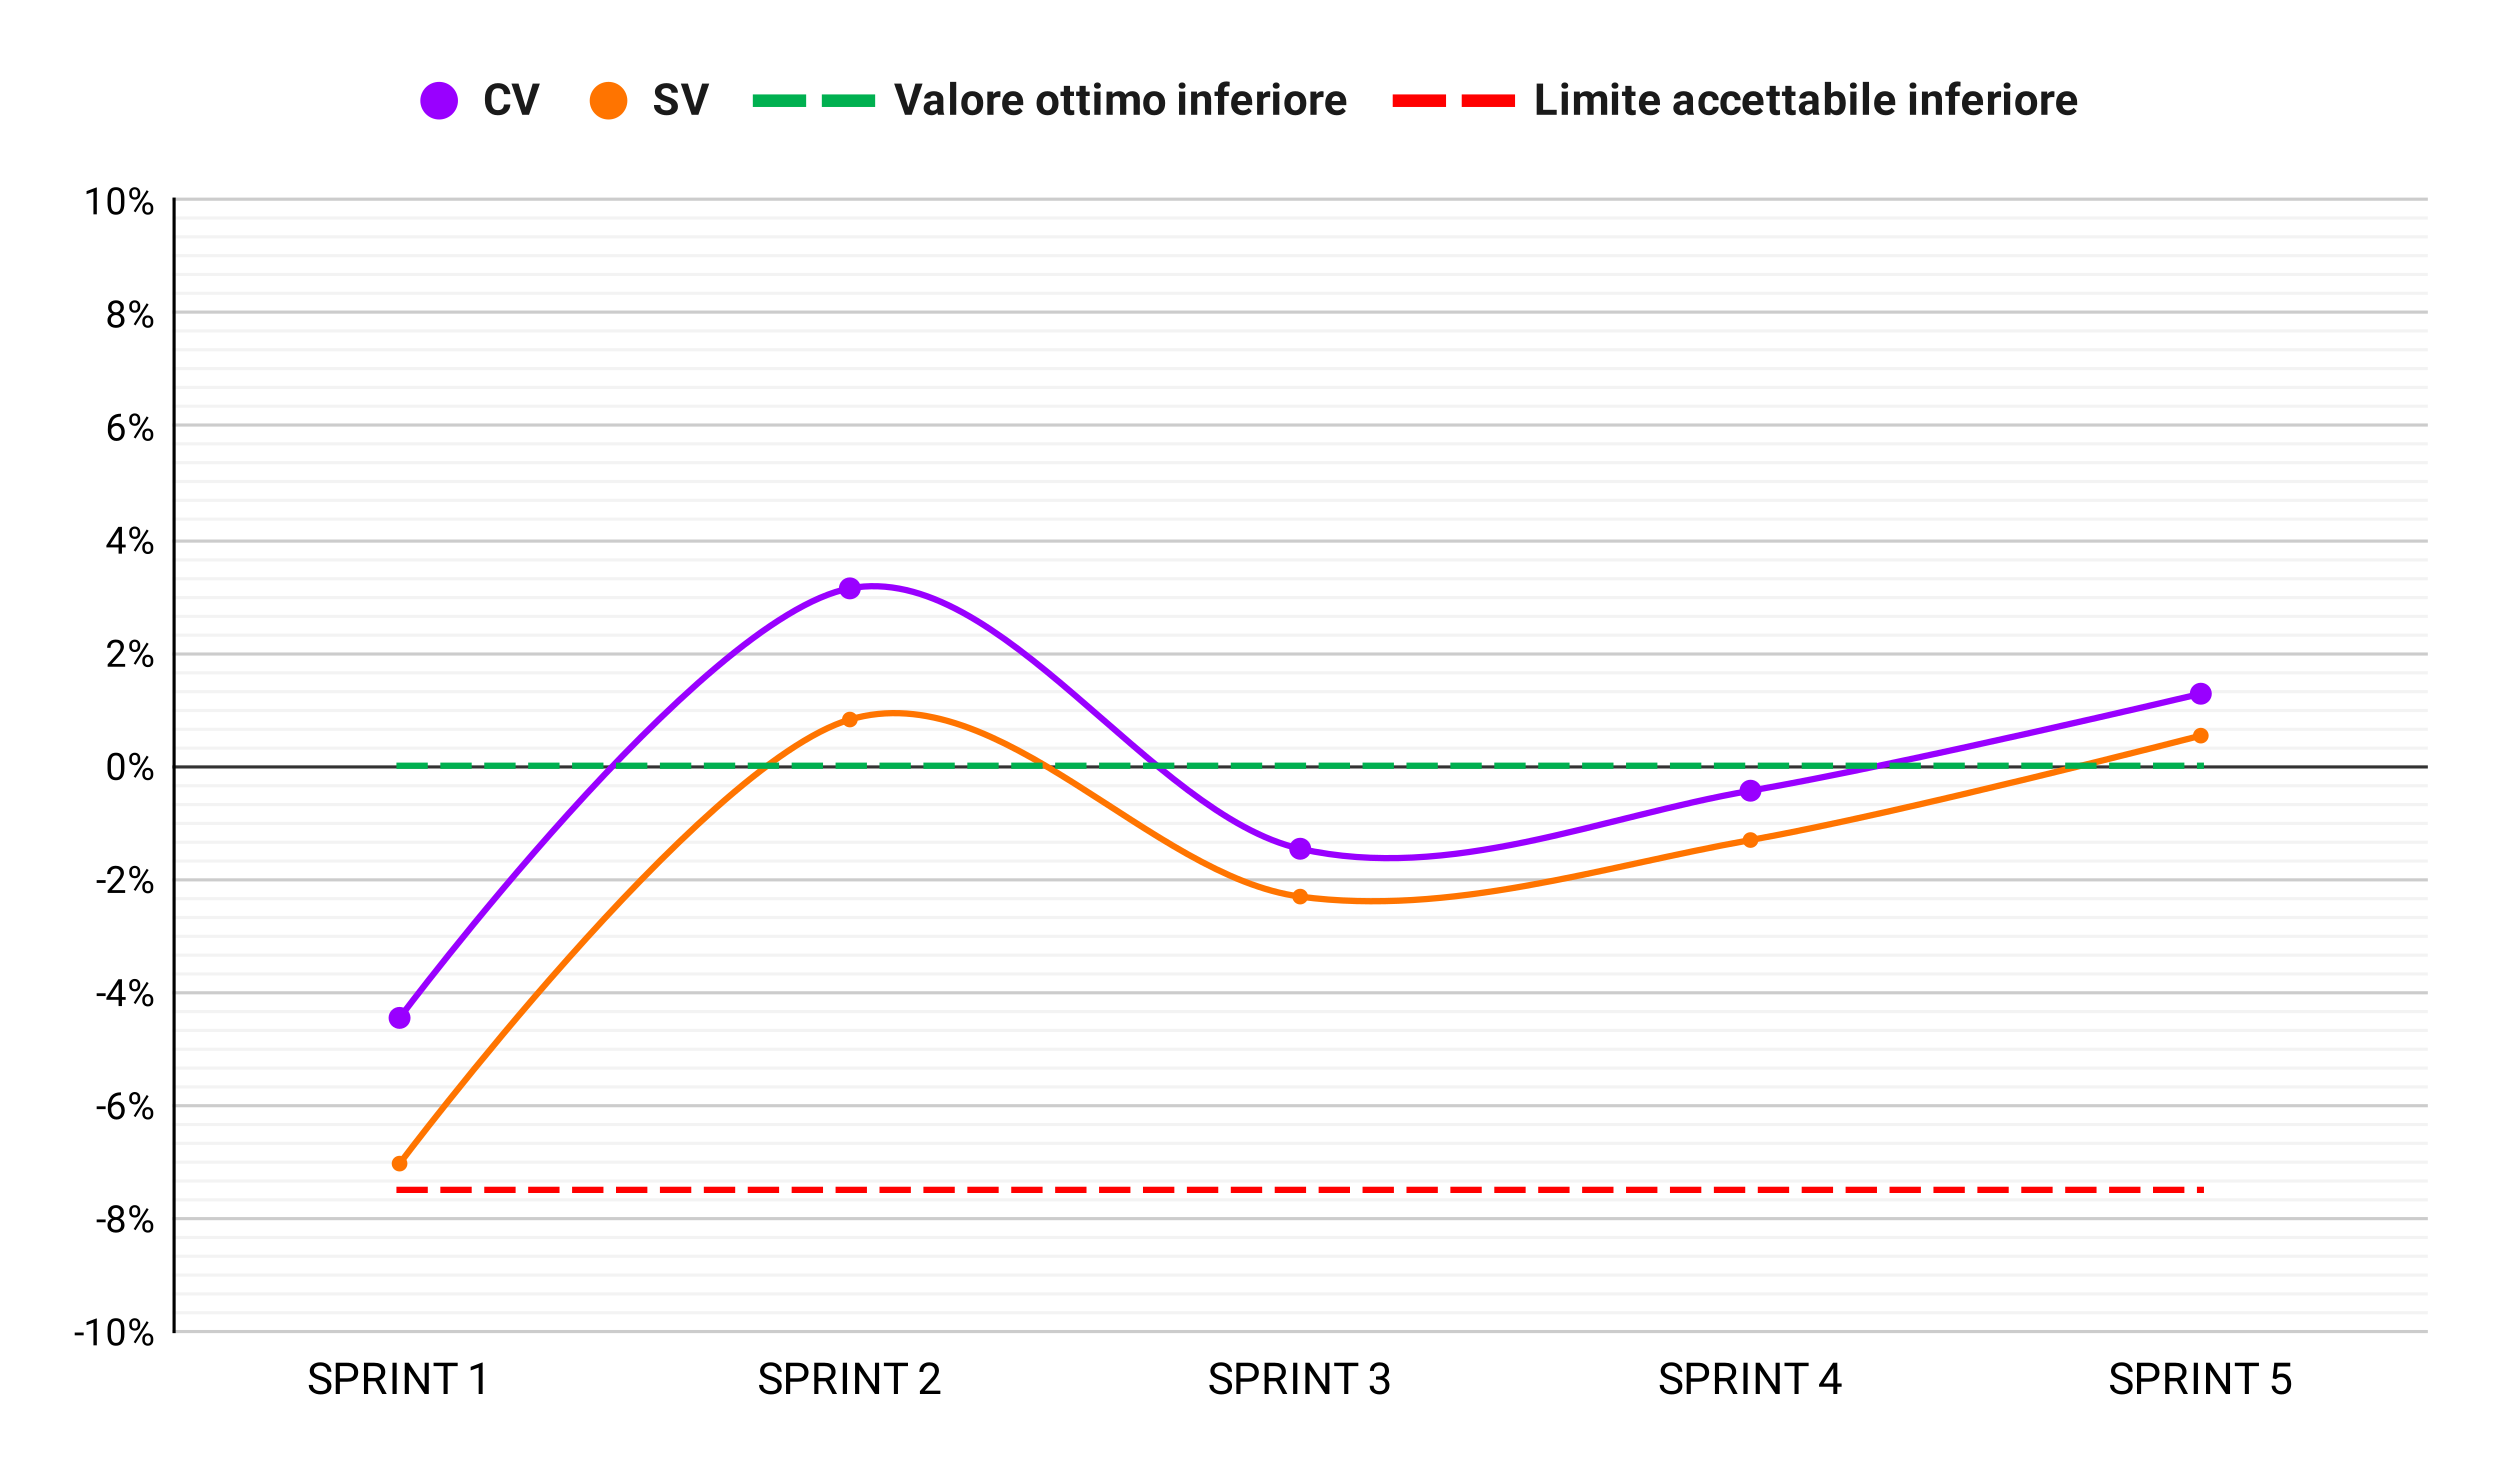 <svg version="1.1" viewBox="0.0 0.0 797.0 472.0" fill="none" stroke="none" stroke-linecap="square" stroke-miterlimit="10" width="797" height="472" xmlns:xlink="http://www.w3.org/1999/xlink" xmlns="http://www.w3.org/2000/svg"><path fill="#ffffff" d="M0 0L797.0 0L797.0 472.0L0 472.0L0 0Z" fill-rule="nonzero"/><path stroke="#cccccc" stroke-width="1.0" stroke-linecap="butt" d="M55.5 424.5L773.5 424.5" fill-rule="nonzero"/><path stroke="#cccccc" stroke-width="1.0" stroke-linecap="butt" d="M55.5 388.5L773.5 388.5" fill-rule="nonzero"/><path stroke="#cccccc" stroke-width="1.0" stroke-linecap="butt" d="M55.5 352.5L773.5 352.5" fill-rule="nonzero"/><path stroke="#cccccc" stroke-width="1.0" stroke-linecap="butt" d="M55.5 316.5L773.5 316.5" fill-rule="nonzero"/><path stroke="#cccccc" stroke-width="1.0" stroke-linecap="butt" d="M55.5 280.5L773.5 280.5" fill-rule="nonzero"/><path stroke="#333333" stroke-width="1.0" stroke-linecap="butt" d="M55.5 244.5L773.5 244.5" fill-rule="nonzero"/><path stroke="#cccccc" stroke-width="1.0" stroke-linecap="butt" d="M55.5 208.5L773.5 208.5" fill-rule="nonzero"/><path stroke="#cccccc" stroke-width="1.0" stroke-linecap="butt" d="M55.5 172.5L773.5 172.5" fill-rule="nonzero"/><path stroke="#cccccc" stroke-width="1.0" stroke-linecap="butt" d="M55.5 135.5L773.5 135.5" fill-rule="nonzero"/><path stroke="#cccccc" stroke-width="1.0" stroke-linecap="butt" d="M55.5 99.5L773.5 99.5" fill-rule="nonzero"/><path stroke="#cccccc" stroke-width="1.0" stroke-linecap="butt" d="M55.5 63.5L773.5 63.5" fill-rule="nonzero"/><path stroke="#f3f3f3" stroke-width="1.0" stroke-linecap="butt" d="M55.5 418.5L773.5 418.5" fill-rule="nonzero"/><path stroke="#f3f3f3" stroke-width="1.0" stroke-linecap="butt" d="M55.5 412.5L773.5 412.5" fill-rule="nonzero"/><path stroke="#f3f3f3" stroke-width="1.0" stroke-linecap="butt" d="M55.5 406.5L773.5 406.5" fill-rule="nonzero"/><path stroke="#f3f3f3" stroke-width="1.0" stroke-linecap="butt" d="M55.5 400.5L773.5 400.5" fill-rule="nonzero"/><path stroke="#f3f3f3" stroke-width="1.0" stroke-linecap="butt" d="M55.5 394.5L773.5 394.5" fill-rule="nonzero"/><path stroke="#f3f3f3" stroke-width="1.0" stroke-linecap="butt" d="M55.5 382.5L773.5 382.5" fill-rule="nonzero"/><path stroke="#f3f3f3" stroke-width="1.0" stroke-linecap="butt" d="M55.5 376.5L773.5 376.5" fill-rule="nonzero"/><path stroke="#f3f3f3" stroke-width="1.0" stroke-linecap="butt" d="M55.5 370.5L773.5 370.5" fill-rule="nonzero"/><path stroke="#f3f3f3" stroke-width="1.0" stroke-linecap="butt" d="M55.5 364.5L773.5 364.5" fill-rule="nonzero"/><path stroke="#f3f3f3" stroke-width="1.0" stroke-linecap="butt" d="M55.5 358.5L773.5 358.5" fill-rule="nonzero"/><path stroke="#f3f3f3" stroke-width="1.0" stroke-linecap="butt" d="M55.5 346.5L773.5 346.5" fill-rule="nonzero"/><path stroke="#f3f3f3" stroke-width="1.0" stroke-linecap="butt" d="M55.5 340.5L773.5 340.5" fill-rule="nonzero"/><path stroke="#f3f3f3" stroke-width="1.0" stroke-linecap="butt" d="M55.5 334.5L773.5 334.5" fill-rule="nonzero"/><path stroke="#f3f3f3" stroke-width="1.0" stroke-linecap="butt" d="M55.5 328.5L773.5 328.5" fill-rule="nonzero"/><path stroke="#f3f3f3" stroke-width="1.0" stroke-linecap="butt" d="M55.5 322.5L773.5 322.5" fill-rule="nonzero"/><path stroke="#f3f3f3" stroke-width="1.0" stroke-linecap="butt" d="M55.5 310.5L773.5 310.5" fill-rule="nonzero"/><path stroke="#f3f3f3" stroke-width="1.0" stroke-linecap="butt" d="M55.5 304.5L773.5 304.5" fill-rule="nonzero"/><path stroke="#f3f3f3" stroke-width="1.0" stroke-linecap="butt" d="M55.5 298.5L773.5 298.5" fill-rule="nonzero"/><path stroke="#f3f3f3" stroke-width="1.0" stroke-linecap="butt" d="M55.5 292.5L773.5 292.5" fill-rule="nonzero"/><path stroke="#f3f3f3" stroke-width="1.0" stroke-linecap="butt" d="M55.5 286.5L773.5 286.5" fill-rule="nonzero"/><path stroke="#f3f3f3" stroke-width="1.0" stroke-linecap="butt" d="M55.5 274.5L773.5 274.5" fill-rule="nonzero"/><path stroke="#f3f3f3" stroke-width="1.0" stroke-linecap="butt" d="M55.5 268.5L773.5 268.5" fill-rule="nonzero"/><path stroke="#f3f3f3" stroke-width="1.0" stroke-linecap="butt" d="M55.5 262.5L773.5 262.5" fill-rule="nonzero"/><path stroke="#f3f3f3" stroke-width="1.0" stroke-linecap="butt" d="M55.5 256.5L773.5 256.5" fill-rule="nonzero"/><path stroke="#f3f3f3" stroke-width="1.0" stroke-linecap="butt" d="M55.5 250.5L773.5 250.5" fill-rule="nonzero"/><path stroke="#f3f3f3" stroke-width="1.0" stroke-linecap="butt" d="M55.5 238.5L773.5 238.5" fill-rule="nonzero"/><path stroke="#f3f3f3" stroke-width="1.0" stroke-linecap="butt" d="M55.5 232.5L773.5 232.5" fill-rule="nonzero"/><path stroke="#f3f3f3" stroke-width="1.0" stroke-linecap="butt" d="M55.5 226.5L773.5 226.5" fill-rule="nonzero"/><path stroke="#f3f3f3" stroke-width="1.0" stroke-linecap="butt" d="M55.5 220.5L773.5 220.5" fill-rule="nonzero"/><path stroke="#f3f3f3" stroke-width="1.0" stroke-linecap="butt" d="M55.5 214.5L773.5 214.5" fill-rule="nonzero"/><path stroke="#f3f3f3" stroke-width="1.0" stroke-linecap="butt" d="M55.5 202.5L773.5 202.5" fill-rule="nonzero"/><path stroke="#f3f3f3" stroke-width="1.0" stroke-linecap="butt" d="M55.5 196.5L773.5 196.5" fill-rule="nonzero"/><path stroke="#f3f3f3" stroke-width="1.0" stroke-linecap="butt" d="M55.5 190.5L773.5 190.5" fill-rule="nonzero"/><path stroke="#f3f3f3" stroke-width="1.0" stroke-linecap="butt" d="M55.5 184.5L773.5 184.5" fill-rule="nonzero"/><path stroke="#f3f3f3" stroke-width="1.0" stroke-linecap="butt" d="M55.5 178.5L773.5 178.5" fill-rule="nonzero"/><path stroke="#f3f3f3" stroke-width="1.0" stroke-linecap="butt" d="M55.5 165.5L773.5 165.5" fill-rule="nonzero"/><path stroke="#f3f3f3" stroke-width="1.0" stroke-linecap="butt" d="M55.5 159.5L773.5 159.5" fill-rule="nonzero"/><path stroke="#f3f3f3" stroke-width="1.0" stroke-linecap="butt" d="M55.5 153.5L773.5 153.5" fill-rule="nonzero"/><path stroke="#f3f3f3" stroke-width="1.0" stroke-linecap="butt" d="M55.5 147.5L773.5 147.5" fill-rule="nonzero"/><path stroke="#f3f3f3" stroke-width="1.0" stroke-linecap="butt" d="M55.5 141.5L773.5 141.5" fill-rule="nonzero"/><path stroke="#f3f3f3" stroke-width="1.0" stroke-linecap="butt" d="M55.5 129.5L773.5 129.5" fill-rule="nonzero"/><path stroke="#f3f3f3" stroke-width="1.0" stroke-linecap="butt" d="M55.5 123.5L773.5 123.5" fill-rule="nonzero"/><path stroke="#f3f3f3" stroke-width="1.0" stroke-linecap="butt" d="M55.5 117.5L773.5 117.5" fill-rule="nonzero"/><path stroke="#f3f3f3" stroke-width="1.0" stroke-linecap="butt" d="M55.5 111.5L773.5 111.5" fill-rule="nonzero"/><path stroke="#f3f3f3" stroke-width="1.0" stroke-linecap="butt" d="M55.5 105.5L773.5 105.5" fill-rule="nonzero"/><path stroke="#f3f3f3" stroke-width="1.0" stroke-linecap="butt" d="M55.5 93.5L773.5 93.5" fill-rule="nonzero"/><path stroke="#f3f3f3" stroke-width="1.0" stroke-linecap="butt" d="M55.5 87.5L773.5 87.5" fill-rule="nonzero"/><path stroke="#f3f3f3" stroke-width="1.0" stroke-linecap="butt" d="M55.5 81.5L773.5 81.5" fill-rule="nonzero"/><path stroke="#f3f3f3" stroke-width="1.0" stroke-linecap="butt" d="M55.5 75.5L773.5 75.5" fill-rule="nonzero"/><path stroke="#f3f3f3" stroke-width="1.0" stroke-linecap="butt" d="M55.5 69.5L773.5 69.5" fill-rule="nonzero"/><path stroke="#000000" stroke-width="1.0" stroke-linecap="butt" d="M55.5 424.5L55.5 63.5" fill-rule="nonzero"/><clipPath id="id_0"><path d="M55.6 63.833L773.4 63.833L773.4 424.4L55.6 424.4L55.6 63.833Z" clip-rule="nonzero"/></clipPath><path stroke="#9900ff" stroke-width="2.0" stroke-linecap="butt" clip-path="url(#id_0)" d="M127.38 324.506C127.38 324.506 223.087 196.56 270.94 187.573C318.793 178.586 366.647 259.832 414.5 270.583C462.353 281.335 510.207 260.32 558.06 252.083C605.913 243.846 701.62 221.161 701.62 221.161" fill-rule="nonzero"/><path stroke="#ff7400" stroke-width="2.0" stroke-linecap="butt" clip-path="url(#id_0)" d="M127.38 370.961C127.38 370.961 223.087 243.578 270.94 229.39C318.793 215.203 366.647 279.435 414.5 285.837C462.353 292.24 510.207 276.358 558.06 267.806C605.913 259.254 701.62 234.525 701.62 234.525" fill-rule="nonzero"/><path stroke="#00b050" stroke-width="2.0" stroke-linecap="butt" stroke-dasharray="8.0,6.0" clip-path="url(#id_0)" d="M127.38 244.117C127.38 244.117 223.087 244.117 270.94 244.117C318.793 244.117 366.647 244.117 414.5 244.117C462.353 244.117 510.207 244.117 558.06 244.117C605.913 244.117 701.62 244.117 701.62 244.117" fill-rule="nonzero"/><path stroke="#ff0000" stroke-width="2.0" stroke-linecap="butt" stroke-dasharray="8.0,6.0" clip-path="url(#id_0)" d="M127.38 379.329C127.38 379.329 223.087 379.329 270.94 379.329C318.793 379.329 366.647 379.329 414.5 379.329C462.353 379.329 510.207 379.329 558.06 379.329C605.913 379.329 701.62 379.329 701.62 379.329" fill-rule="nonzero"/><path fill="#9900ff" clip-path="url(#id_0)" d="M130.88 324.506C130.88 326.439 129.313 328.006 127.38 328.006C125.447 328.006 123.88 326.439 123.88 324.506C123.88 322.573 125.447 321.006 127.38 321.006C129.313 321.006 130.88 322.573 130.88 324.506Z" fill-rule="nonzero"/><path fill="#9900ff" clip-path="url(#id_0)" d="M274.44 187.573C274.44 189.506 272.873 191.073 270.94 191.073C269.007 191.073 267.44 189.506 267.44 187.573C267.44 185.64 269.007 184.073 270.94 184.073C272.873 184.073 274.44 185.64 274.44 187.573Z" fill-rule="nonzero"/><path fill="#9900ff" clip-path="url(#id_0)" d="M418.0 270.583C418.0 272.516 416.433 274.083 414.5 274.083C412.567 274.083 411.0 272.516 411.0 270.583C411.0 268.65 412.567 267.083 414.5 267.083C416.433 267.083 418.0 268.65 418.0 270.583Z" fill-rule="nonzero"/><path fill="#9900ff" clip-path="url(#id_0)" d="M561.56 252.083C561.56 254.016 559.993 255.583 558.06 255.583C556.127 255.583 554.56 254.016 554.56 252.083C554.56 250.15 556.127 248.583 558.06 248.583C559.993 248.583 561.56 250.15 561.56 252.083Z" fill-rule="nonzero"/><path fill="#9900ff" clip-path="url(#id_0)" d="M705.12 221.161C705.12 223.094 703.553 224.661 701.62 224.661C699.687 224.661 698.12 223.094 698.12 221.161C698.12 219.228 699.687 217.661 701.62 217.661C703.553 217.661 705.12 219.228 705.12 221.161Z" fill-rule="nonzero"/><path fill="#ff7400" clip-path="url(#id_0)" d="M129.88 370.961C129.88 372.342 128.761 373.461 127.38 373.461C125.999 373.461 124.88 372.342 124.88 370.961C124.88 369.58 125.999 368.461 127.38 368.461C128.761 368.461 129.88 369.58 129.88 370.961Z" fill-rule="nonzero"/><path fill="#ff7400" clip-path="url(#id_0)" d="M273.44 229.39C273.44 230.771 272.321 231.89 270.94 231.89C269.559 231.89 268.44 230.771 268.44 229.39C268.44 228.01 269.559 226.89 270.94 226.89C272.321 226.89 273.44 228.01 273.44 229.39Z" fill-rule="nonzero"/><path fill="#ff7400" clip-path="url(#id_0)" d="M417.0 285.837C417.0 287.218 415.881 288.337 414.5 288.337C413.119 288.337 412.0 287.218 412.0 285.837C412.0 284.457 413.119 283.337 414.5 283.337C415.881 283.337 417.0 284.457 417.0 285.837Z" fill-rule="nonzero"/><path fill="#ff7400" clip-path="url(#id_0)" d="M560.56 267.806C560.56 269.187 559.441 270.306 558.06 270.306C556.679 270.306 555.56 269.187 555.56 267.806C555.56 266.426 556.679 265.306 558.06 265.306C559.441 265.306 560.56 266.426 560.56 267.806Z" fill-rule="nonzero"/><path fill="#ff7400" clip-path="url(#id_0)" d="M704.12 234.525C704.12 235.906 703.001 237.025 701.62 237.025C700.239 237.025 699.12 235.906 699.12 234.525C699.12 233.145 700.239 232.025 701.62 232.025C703.001 232.025 704.12 233.145 704.12 234.525Z" fill-rule="nonzero"/><path fill="#000000" fill-opacity="0.0" clip-path="url(#id_0)" d="M130.38 244.117C130.38 245.774 129.037 247.117 127.38 247.117C125.723 247.117 124.38 245.774 124.38 244.117C124.38 242.46 125.723 241.117 127.38 241.117C129.037 241.117 130.38 242.46 130.38 244.117Z" fill-rule="nonzero"/><path fill="#000000" fill-opacity="0.0" clip-path="url(#id_0)" d="M273.94 244.117C273.94 245.774 272.597 247.117 270.94 247.117C269.283 247.117 267.94 245.774 267.94 244.117C267.94 242.46 269.283 241.117 270.94 241.117C272.597 241.117 273.94 242.46 273.94 244.117Z" fill-rule="nonzero"/><path fill="#000000" fill-opacity="0.0" clip-path="url(#id_0)" d="M417.5 244.117C417.5 245.774 416.157 247.117 414.5 247.117C412.843 247.117 411.5 245.774 411.5 244.117C411.5 242.46 412.843 241.117 414.5 241.117C416.157 241.117 417.5 242.46 417.5 244.117Z" fill-rule="nonzero"/><path fill="#000000" fill-opacity="0.0" clip-path="url(#id_0)" d="M561.06 244.117C561.06 245.774 559.717 247.117 558.06 247.117C556.403 247.117 555.06 245.774 555.06 244.117C555.06 242.46 556.403 241.117 558.06 241.117C559.717 241.117 561.06 242.46 561.06 244.117Z" fill-rule="nonzero"/><path fill="#000000" fill-opacity="0.0" clip-path="url(#id_0)" d="M704.62 244.117C704.62 245.774 703.277 247.117 701.62 247.117C699.963 247.117 698.62 245.774 698.62 244.117C698.62 242.46 699.963 241.117 701.62 241.117C703.277 241.117 704.62 242.46 704.62 244.117Z" fill-rule="nonzero"/><path fill="#000000" fill-opacity="0.0" clip-path="url(#id_0)" d="M130.38 379.329C130.38 380.986 129.037 382.329 127.38 382.329C125.723 382.329 124.38 380.986 124.38 379.329C124.38 377.672 125.723 376.329 127.38 376.329C129.037 376.329 130.38 377.672 130.38 379.329Z" fill-rule="nonzero"/><path fill="#000000" fill-opacity="0.0" clip-path="url(#id_0)" d="M273.94 379.329C273.94 380.986 272.597 382.329 270.94 382.329C269.283 382.329 267.94 380.986 267.94 379.329C267.94 377.672 269.283 376.329 270.94 376.329C272.597 376.329 273.94 377.672 273.94 379.329Z" fill-rule="nonzero"/><path fill="#000000" fill-opacity="0.0" clip-path="url(#id_0)" d="M417.5 379.329C417.5 380.986 416.157 382.329 414.5 382.329C412.843 382.329 411.5 380.986 411.5 379.329C411.5 377.672 412.843 376.329 414.5 376.329C416.157 376.329 417.5 377.672 417.5 379.329Z" fill-rule="nonzero"/><path fill="#000000" fill-opacity="0.0" clip-path="url(#id_0)" d="M561.06 379.329C561.06 380.986 559.717 382.329 558.06 382.329C556.403 382.329 555.06 380.986 555.06 379.329C555.06 377.672 556.403 376.329 558.06 376.329C559.717 376.329 561.06 377.672 561.06 379.329Z" fill-rule="nonzero"/><path fill="#000000" fill-opacity="0.0" clip-path="url(#id_0)" d="M704.62 379.329C704.62 380.986 703.277 382.329 701.62 382.329C699.963 382.329 698.62 380.986 698.62 379.329C698.62 377.672 699.963 376.329 701.62 376.329C703.277 376.329 704.62 377.672 704.62 379.329Z" fill-rule="nonzero"/><path fill="#000000" d="M26.678 424.822L26.678 425.712L23.819 425.712L23.819 424.822L26.678 424.822ZM30.866 420.322L30.866 428.9L29.788 428.9L29.788 421.681L27.6 422.478L27.6 421.494L30.709 420.322L30.866 420.322ZM39.663 423.947L39.663 425.259Q39.663 426.306 39.475 427.025Q39.288 427.744 38.928 428.181Q38.584 428.619 38.084 428.822Q37.6 429.025 36.975 429.025Q36.491 429.025 36.069 428.9Q35.647 428.775 35.319 428.509Q34.991 428.228 34.756 427.791Q34.522 427.353 34.397 426.728Q34.272 426.087 34.272 425.259L34.272 423.947Q34.272 422.9 34.459 422.197Q34.663 421.494 35.006 421.056Q35.366 420.619 35.85 420.431Q36.35 420.244 36.959 420.244Q37.459 420.244 37.881 420.369Q38.303 420.494 38.631 420.759Q38.959 421.009 39.178 421.447Q39.413 421.869 39.538 422.494Q39.663 423.119 39.663 423.947ZM38.569 425.431L38.569 423.775Q38.569 423.197 38.506 422.759Q38.444 422.322 38.303 422.009Q38.178 421.697 37.975 421.509Q37.788 421.322 37.538 421.228Q37.288 421.134 36.959 421.134Q36.584 421.134 36.272 421.275Q35.975 421.416 35.772 421.728Q35.569 422.041 35.459 422.556Q35.366 423.056 35.366 423.775L35.366 425.431Q35.366 426.009 35.428 426.447Q35.506 426.884 35.631 427.212Q35.772 427.525 35.959 427.728Q36.163 427.931 36.413 428.025Q36.663 428.119 36.975 428.119Q37.381 428.119 37.678 427.978Q37.975 427.822 38.178 427.494Q38.381 427.166 38.475 426.666Q38.569 426.15 38.569 425.431ZM41.209 422.462L41.209 422.009Q41.209 421.525 41.413 421.134Q41.631 420.728 42.022 420.494Q42.428 420.244 42.959 420.244Q43.506 420.244 43.897 420.494Q44.288 420.728 44.491 421.134Q44.709 421.525 44.709 422.009L44.709 422.462Q44.709 422.931 44.506 423.337Q44.303 423.728 43.913 423.978Q43.522 424.212 42.975 424.212Q42.428 424.212 42.022 423.978Q41.631 423.728 41.413 423.337Q41.209 422.931 41.209 422.462ZM42.038 422.009L42.038 422.462Q42.038 422.728 42.131 422.978Q42.241 423.212 42.444 423.369Q42.663 423.509 42.975 423.509Q43.288 423.509 43.491 423.369Q43.694 423.212 43.788 422.978Q43.897 422.728 43.897 422.462L43.897 422.009Q43.897 421.728 43.788 421.494Q43.694 421.244 43.475 421.103Q43.272 420.947 42.959 420.947Q42.647 420.947 42.444 421.103Q42.241 421.244 42.131 421.494Q42.038 421.728 42.038 422.009ZM45.366 427.259L45.366 426.806Q45.366 426.322 45.569 425.931Q45.788 425.525 46.178 425.291Q46.584 425.056 47.116 425.056Q47.663 425.056 48.053 425.291Q48.444 425.525 48.647 425.931Q48.866 426.322 48.866 426.806L48.866 427.259Q48.866 427.744 48.663 428.15Q48.459 428.541 48.069 428.791Q47.678 429.025 47.131 429.025Q46.584 429.025 46.194 428.791Q45.803 428.541 45.584 428.15Q45.366 427.744 45.366 427.259ZM46.178 426.806L46.178 427.259Q46.178 427.541 46.288 427.791Q46.397 428.025 46.6 428.181Q46.819 428.322 47.131 428.322Q47.444 428.322 47.647 428.181Q47.866 428.025 47.959 427.791Q48.053 427.541 48.053 427.259L48.053 426.806Q48.053 426.525 47.944 426.291Q47.85 426.056 47.647 425.916Q47.444 425.759 47.116 425.759Q46.803 425.759 46.6 425.916Q46.397 426.056 46.288 426.291Q46.178 426.525 46.178 426.806ZM47.381 421.587L43.225 428.244L42.616 427.869L46.772 421.197L47.381 421.587Z" fill-rule="nonzero"/><path fill="#000000" d="M33.678 388.765L33.678 389.656L30.819 389.656L30.819 388.765L33.678 388.765ZM39.694 390.531Q39.694 391.312 39.334 391.859Q38.975 392.39 38.35 392.687Q37.741 392.968 36.975 392.968Q36.209 392.968 35.584 392.687Q34.975 392.39 34.616 391.859Q34.256 391.312 34.256 390.531Q34.256 390.031 34.459 389.609Q34.663 389.171 35.022 388.859Q35.381 388.546 35.866 388.375Q36.366 388.203 36.959 388.203Q37.756 388.203 38.366 388.5Q38.975 388.796 39.334 389.328Q39.694 389.859 39.694 390.531ZM38.6 390.515Q38.6 390.031 38.397 389.671Q38.194 389.296 37.819 389.093Q37.444 388.89 36.959 388.89Q36.459 388.89 36.1 389.093Q35.741 389.296 35.538 389.671Q35.35 390.031 35.35 390.515Q35.35 391 35.538 391.359Q35.741 391.703 36.1 391.89Q36.475 392.062 36.975 392.062Q37.475 392.062 37.834 391.89Q38.209 391.703 38.397 391.359Q38.6 391 38.6 390.515ZM39.491 386.531Q39.491 387.156 39.163 387.656Q38.834 388.156 38.256 388.437Q37.694 388.718 36.975 388.718Q36.241 388.718 35.663 388.437Q35.1 388.156 34.772 387.656Q34.459 387.156 34.459 386.531Q34.459 385.781 34.772 385.265Q35.1 384.75 35.663 384.468Q36.241 384.187 36.975 384.187Q37.709 384.187 38.272 384.468Q38.834 384.75 39.163 385.265Q39.491 385.781 39.491 386.531ZM38.413 386.546Q38.413 386.125 38.225 385.796Q38.038 385.468 37.709 385.281Q37.397 385.078 36.975 385.078Q36.538 385.078 36.209 385.265Q35.897 385.437 35.725 385.765Q35.553 386.093 35.553 386.546Q35.553 386.984 35.725 387.312Q35.897 387.64 36.225 387.828Q36.553 388.015 36.975 388.015Q37.397 388.015 37.709 387.828Q38.038 387.64 38.225 387.312Q38.413 386.984 38.413 386.546ZM41.209 386.406L41.209 385.953Q41.209 385.468 41.413 385.078Q41.631 384.671 42.022 384.437Q42.428 384.187 42.959 384.187Q43.506 384.187 43.897 384.437Q44.288 384.671 44.491 385.078Q44.709 385.468 44.709 385.953L44.709 386.406Q44.709 386.875 44.506 387.281Q44.303 387.671 43.913 387.921Q43.522 388.156 42.975 388.156Q42.428 388.156 42.022 387.921Q41.631 387.671 41.413 387.281Q41.209 386.875 41.209 386.406ZM42.038 385.953L42.038 386.406Q42.038 386.671 42.131 386.921Q42.241 387.156 42.444 387.312Q42.663 387.453 42.975 387.453Q43.288 387.453 43.491 387.312Q43.694 387.156 43.788 386.921Q43.897 386.671 43.897 386.406L43.897 385.953Q43.897 385.671 43.788 385.437Q43.694 385.187 43.475 385.046Q43.272 384.89 42.959 384.89Q42.647 384.89 42.444 385.046Q42.241 385.187 42.131 385.437Q42.038 385.671 42.038 385.953ZM45.366 391.203L45.366 390.75Q45.366 390.265 45.569 389.875Q45.788 389.468 46.178 389.234Q46.584 389 47.116 389Q47.663 389 48.053 389.234Q48.444 389.468 48.647 389.875Q48.866 390.265 48.866 390.75L48.866 391.203Q48.866 391.687 48.663 392.093Q48.459 392.484 48.069 392.734Q47.678 392.968 47.131 392.968Q46.584 392.968 46.194 392.734Q45.803 392.484 45.584 392.093Q45.366 391.687 45.366 391.203ZM46.178 390.75L46.178 391.203Q46.178 391.484 46.288 391.734Q46.397 391.968 46.6 392.125Q46.819 392.265 47.131 392.265Q47.444 392.265 47.647 392.125Q47.866 391.968 47.959 391.734Q48.053 391.484 48.053 391.203L48.053 390.75Q48.053 390.468 47.944 390.234Q47.85 390 47.647 389.859Q47.444 389.703 47.116 389.703Q46.803 389.703 46.6 389.859Q46.397 390 46.288 390.234Q46.178 390.468 46.178 390.75ZM47.381 385.531L43.225 392.187L42.616 391.812L46.772 385.14L47.381 385.531Z" fill-rule="nonzero"/><path fill="#000000" d="M33.678 352.709L33.678 353.599L30.819 353.599L30.819 352.709L33.678 352.709ZM38.475 348.24L38.569 348.24L38.569 349.162L38.475 349.162Q37.616 349.162 37.022 349.443Q36.444 349.724 36.1 350.193Q35.772 350.646 35.616 351.24Q35.475 351.818 35.475 352.412L35.475 353.662Q35.475 354.224 35.6 354.662Q35.741 355.099 35.975 355.412Q36.209 355.709 36.506 355.865Q36.803 356.005 37.116 356.005Q37.491 356.005 37.788 355.865Q38.084 355.724 38.288 355.459Q38.491 355.193 38.584 354.849Q38.694 354.49 38.694 354.052Q38.694 353.677 38.6 353.318Q38.506 352.959 38.319 352.693Q38.131 352.412 37.834 352.255Q37.538 352.084 37.147 352.084Q36.694 352.084 36.303 352.302Q35.913 352.521 35.663 352.88Q35.413 353.24 35.381 353.646L34.803 353.646Q34.897 352.99 35.116 352.521Q35.334 352.052 35.678 351.755Q36.022 351.459 36.428 351.334Q36.85 351.193 37.319 351.193Q37.959 351.193 38.413 351.443Q38.881 351.677 39.178 352.084Q39.491 352.474 39.631 352.974Q39.772 353.474 39.772 354.005Q39.772 354.599 39.6 355.13Q39.428 355.662 39.084 356.068Q38.756 356.459 38.256 356.693Q37.772 356.912 37.116 356.912Q36.428 356.912 35.913 356.63Q35.397 356.334 35.053 355.865Q34.725 355.38 34.553 354.802Q34.381 354.224 34.381 353.63L34.381 353.115Q34.381 352.209 34.553 351.349Q34.741 350.474 35.194 349.771Q35.647 349.068 36.444 348.662Q37.241 348.24 38.475 348.24ZM41.209 350.349L41.209 349.896Q41.209 349.412 41.413 349.021Q41.631 348.615 42.022 348.38Q42.428 348.13 42.959 348.13Q43.506 348.13 43.897 348.38Q44.288 348.615 44.491 349.021Q44.709 349.412 44.709 349.896L44.709 350.349Q44.709 350.818 44.506 351.224Q44.303 351.615 43.913 351.865Q43.522 352.099 42.975 352.099Q42.428 352.099 42.022 351.865Q41.631 351.615 41.413 351.224Q41.209 350.818 41.209 350.349ZM42.038 349.896L42.038 350.349Q42.038 350.615 42.131 350.865Q42.241 351.099 42.444 351.255Q42.663 351.396 42.975 351.396Q43.288 351.396 43.491 351.255Q43.694 351.099 43.788 350.865Q43.897 350.615 43.897 350.349L43.897 349.896Q43.897 349.615 43.788 349.38Q43.694 349.13 43.475 348.99Q43.272 348.834 42.959 348.834Q42.647 348.834 42.444 348.99Q42.241 349.13 42.131 349.38Q42.038 349.615 42.038 349.896ZM45.366 355.146L45.366 354.693Q45.366 354.209 45.569 353.818Q45.788 353.412 46.178 353.177Q46.584 352.943 47.116 352.943Q47.663 352.943 48.053 353.177Q48.444 353.412 48.647 353.818Q48.866 354.209 48.866 354.693L48.866 355.146Q48.866 355.63 48.663 356.037Q48.459 356.427 48.069 356.677Q47.678 356.912 47.131 356.912Q46.584 356.912 46.194 356.677Q45.803 356.427 45.584 356.037Q45.366 355.63 45.366 355.146ZM46.178 354.693L46.178 355.146Q46.178 355.427 46.288 355.677Q46.397 355.912 46.6 356.068Q46.819 356.209 47.131 356.209Q47.444 356.209 47.647 356.068Q47.866 355.912 47.959 355.677Q48.053 355.427 48.053 355.146L48.053 354.693Q48.053 354.412 47.944 354.177Q47.85 353.943 47.647 353.802Q47.444 353.646 47.116 353.646Q46.803 353.646 46.6 353.802Q46.397 353.943 46.288 354.177Q46.178 354.412 46.178 354.693ZM47.381 349.474L43.225 356.13L42.616 355.755L46.772 349.084L47.381 349.474Z" fill-rule="nonzero"/><path fill="#000000" d="M33.678 316.652L33.678 317.543L30.819 317.543L30.819 316.652L33.678 316.652ZM40.069 317.855L40.069 318.746L33.913 318.746L33.913 318.105L37.725 312.199L38.616 312.199L37.663 313.902L35.147 317.855L40.069 317.855ZM38.881 312.199L38.881 320.73L37.803 320.73L37.803 312.199L38.881 312.199ZM41.209 314.293L41.209 313.839Q41.209 313.355 41.413 312.964Q41.631 312.558 42.022 312.324Q42.428 312.074 42.959 312.074Q43.506 312.074 43.897 312.324Q44.288 312.558 44.491 312.964Q44.709 313.355 44.709 313.839L44.709 314.293Q44.709 314.761 44.506 315.168Q44.303 315.558 43.913 315.808Q43.522 316.043 42.975 316.043Q42.428 316.043 42.022 315.808Q41.631 315.558 41.413 315.168Q41.209 314.761 41.209 314.293ZM42.038 313.839L42.038 314.293Q42.038 314.558 42.131 314.808Q42.241 315.043 42.444 315.199Q42.663 315.339 42.975 315.339Q43.288 315.339 43.491 315.199Q43.694 315.043 43.788 314.808Q43.897 314.558 43.897 314.293L43.897 313.839Q43.897 313.558 43.788 313.324Q43.694 313.074 43.475 312.933Q43.272 312.777 42.959 312.777Q42.647 312.777 42.444 312.933Q42.241 313.074 42.131 313.324Q42.038 313.558 42.038 313.839ZM45.366 319.089L45.366 318.636Q45.366 318.152 45.569 317.761Q45.788 317.355 46.178 317.121Q46.584 316.886 47.116 316.886Q47.663 316.886 48.053 317.121Q48.444 317.355 48.647 317.761Q48.866 318.152 48.866 318.636L48.866 319.089Q48.866 319.574 48.663 319.98Q48.459 320.371 48.069 320.621Q47.678 320.855 47.131 320.855Q46.584 320.855 46.194 320.621Q45.803 320.371 45.584 319.98Q45.366 319.574 45.366 319.089ZM46.178 318.636L46.178 319.089Q46.178 319.371 46.288 319.621Q46.397 319.855 46.6 320.011Q46.819 320.152 47.131 320.152Q47.444 320.152 47.647 320.011Q47.866 319.855 47.959 319.621Q48.053 319.371 48.053 319.089L48.053 318.636Q48.053 318.355 47.944 318.121Q47.85 317.886 47.647 317.746Q47.444 317.589 47.116 317.589Q46.803 317.589 46.6 317.746Q46.397 317.886 46.288 318.121Q46.178 318.355 46.178 318.636ZM47.381 313.418L43.225 320.074L42.616 319.699L46.772 313.027L47.381 313.418Z" fill-rule="nonzero"/><path fill="#000000" d="M33.678 280.595L33.678 281.486L30.819 281.486L30.819 280.595L33.678 280.595ZM39.897 283.783L39.897 284.673L34.319 284.673L34.319 283.892L37.116 280.783Q37.631 280.205 37.913 279.814Q38.194 279.408 38.303 279.095Q38.428 278.767 38.428 278.439Q38.428 278.017 38.256 277.673Q38.084 277.33 37.741 277.126Q37.413 276.908 36.928 276.908Q36.366 276.908 35.991 277.142Q35.616 277.361 35.428 277.751Q35.241 278.142 35.241 278.642L34.147 278.642Q34.147 277.923 34.459 277.33Q34.788 276.736 35.397 276.376Q36.022 276.017 36.928 276.017Q37.741 276.017 38.319 276.314Q38.897 276.595 39.194 277.111Q39.506 277.611 39.506 278.298Q39.506 278.673 39.381 279.064Q39.256 279.439 39.038 279.83Q38.819 280.205 38.522 280.58Q38.241 280.939 37.913 281.298L35.616 283.783L39.897 283.783ZM41.209 278.236L41.209 277.783Q41.209 277.298 41.413 276.908Q41.631 276.501 42.022 276.267Q42.428 276.017 42.959 276.017Q43.506 276.017 43.897 276.267Q44.288 276.501 44.491 276.908Q44.709 277.298 44.709 277.783L44.709 278.236Q44.709 278.705 44.506 279.111Q44.303 279.501 43.913 279.751Q43.522 279.986 42.975 279.986Q42.428 279.986 42.022 279.751Q41.631 279.501 41.413 279.111Q41.209 278.705 41.209 278.236ZM42.038 277.783L42.038 278.236Q42.038 278.501 42.131 278.751Q42.241 278.986 42.444 279.142Q42.663 279.283 42.975 279.283Q43.288 279.283 43.491 279.142Q43.694 278.986 43.788 278.751Q43.897 278.501 43.897 278.236L43.897 277.783Q43.897 277.501 43.788 277.267Q43.694 277.017 43.475 276.876Q43.272 276.72 42.959 276.72Q42.647 276.72 42.444 276.876Q42.241 277.017 42.131 277.267Q42.038 277.501 42.038 277.783ZM45.366 283.033L45.366 282.58Q45.366 282.095 45.569 281.705Q45.788 281.298 46.178 281.064Q46.584 280.83 47.116 280.83Q47.663 280.83 48.053 281.064Q48.444 281.298 48.647 281.705Q48.866 282.095 48.866 282.58L48.866 283.033Q48.866 283.517 48.663 283.923Q48.459 284.314 48.069 284.564Q47.678 284.798 47.131 284.798Q46.584 284.798 46.194 284.564Q45.803 284.314 45.584 283.923Q45.366 283.517 45.366 283.033ZM46.178 282.58L46.178 283.033Q46.178 283.314 46.288 283.564Q46.397 283.798 46.6 283.955Q46.819 284.095 47.131 284.095Q47.444 284.095 47.647 283.955Q47.866 283.798 47.959 283.564Q48.053 283.314 48.053 283.033L48.053 282.58Q48.053 282.298 47.944 282.064Q47.85 281.83 47.647 281.689Q47.444 281.533 47.116 281.533Q46.803 281.533 46.6 281.689Q46.397 281.83 46.288 282.064Q46.178 282.298 46.178 282.58ZM47.381 277.361L43.225 284.017L42.616 283.642L46.772 276.97L47.381 277.361Z" fill-rule="nonzero"/><path fill="#000000" d="M39.663 243.664L39.663 244.976Q39.663 246.023 39.475 246.742Q39.288 247.46 38.928 247.898Q38.584 248.335 38.084 248.539Q37.6 248.742 36.975 248.742Q36.491 248.742 36.069 248.617Q35.647 248.492 35.319 248.226Q34.991 247.945 34.756 247.507Q34.522 247.07 34.397 246.445Q34.272 245.804 34.272 244.976L34.272 243.664Q34.272 242.617 34.459 241.914Q34.663 241.21 35.006 240.773Q35.366 240.335 35.85 240.148Q36.35 239.96 36.959 239.96Q37.459 239.96 37.881 240.085Q38.303 240.21 38.631 240.476Q38.959 240.726 39.178 241.164Q39.413 241.585 39.538 242.21Q39.663 242.835 39.663 243.664ZM38.569 245.148L38.569 243.492Q38.569 242.914 38.506 242.476Q38.444 242.039 38.303 241.726Q38.178 241.414 37.975 241.226Q37.788 241.039 37.538 240.945Q37.288 240.851 36.959 240.851Q36.584 240.851 36.272 240.992Q35.975 241.132 35.772 241.445Q35.569 241.757 35.459 242.273Q35.366 242.773 35.366 243.492L35.366 245.148Q35.366 245.726 35.428 246.164Q35.506 246.601 35.631 246.929Q35.772 247.242 35.959 247.445Q36.163 247.648 36.413 247.742Q36.663 247.835 36.975 247.835Q37.381 247.835 37.678 247.695Q37.975 247.539 38.178 247.21Q38.381 246.882 38.475 246.382Q38.569 245.867 38.569 245.148ZM41.209 242.179L41.209 241.726Q41.209 241.242 41.413 240.851Q41.631 240.445 42.022 240.21Q42.428 239.96 42.959 239.96Q43.506 239.96 43.897 240.21Q44.288 240.445 44.491 240.851Q44.709 241.242 44.709 241.726L44.709 242.179Q44.709 242.648 44.506 243.054Q44.303 243.445 43.913 243.695Q43.522 243.929 42.975 243.929Q42.428 243.929 42.022 243.695Q41.631 243.445 41.413 243.054Q41.209 242.648 41.209 242.179ZM42.038 241.726L42.038 242.179Q42.038 242.445 42.131 242.695Q42.241 242.929 42.444 243.085Q42.663 243.226 42.975 243.226Q43.288 243.226 43.491 243.085Q43.694 242.929 43.788 242.695Q43.897 242.445 43.897 242.179L43.897 241.726Q43.897 241.445 43.788 241.21Q43.694 240.96 43.475 240.82Q43.272 240.664 42.959 240.664Q42.647 240.664 42.444 240.82Q42.241 240.96 42.131 241.21Q42.038 241.445 42.038 241.726ZM45.366 246.976L45.366 246.523Q45.366 246.039 45.569 245.648Q45.788 245.242 46.178 245.007Q46.584 244.773 47.116 244.773Q47.663 244.773 48.053 245.007Q48.444 245.242 48.647 245.648Q48.866 246.039 48.866 246.523L48.866 246.976Q48.866 247.46 48.663 247.867Q48.459 248.257 48.069 248.507Q47.678 248.742 47.131 248.742Q46.584 248.742 46.194 248.507Q45.803 248.257 45.584 247.867Q45.366 247.46 45.366 246.976ZM46.178 246.523L46.178 246.976Q46.178 247.257 46.288 247.507Q46.397 247.742 46.6 247.898Q46.819 248.039 47.131 248.039Q47.444 248.039 47.647 247.898Q47.866 247.742 47.959 247.507Q48.053 247.257 48.053 246.976L48.053 246.523Q48.053 246.242 47.944 246.007Q47.85 245.773 47.647 245.632Q47.444 245.476 47.116 245.476Q46.803 245.476 46.6 245.632Q46.397 245.773 46.288 246.007Q46.178 246.242 46.178 246.523ZM47.381 241.304L43.225 247.96L42.616 247.585L46.772 240.914L47.381 241.304Z" fill-rule="nonzero"/><path fill="#000000" d="M39.897 211.669L39.897 212.56L34.319 212.56L34.319 211.779L37.116 208.669Q37.631 208.091 37.913 207.701Q38.194 207.294 38.303 206.982Q38.428 206.654 38.428 206.326Q38.428 205.904 38.256 205.56Q38.084 205.216 37.741 205.013Q37.413 204.794 36.928 204.794Q36.366 204.794 35.991 205.029Q35.616 205.248 35.428 205.638Q35.241 206.029 35.241 206.529L34.147 206.529Q34.147 205.81 34.459 205.216Q34.788 204.623 35.397 204.263Q36.022 203.904 36.928 203.904Q37.741 203.904 38.319 204.201Q38.897 204.482 39.194 204.998Q39.506 205.498 39.506 206.185Q39.506 206.56 39.381 206.951Q39.256 207.326 39.038 207.716Q38.819 208.091 38.522 208.466Q38.241 208.826 37.913 209.185L35.616 211.669L39.897 211.669ZM41.209 206.123L41.209 205.669Q41.209 205.185 41.413 204.794Q41.631 204.388 42.022 204.154Q42.428 203.904 42.959 203.904Q43.506 203.904 43.897 204.154Q44.288 204.388 44.491 204.794Q44.709 205.185 44.709 205.669L44.709 206.123Q44.709 206.591 44.506 206.998Q44.303 207.388 43.913 207.638Q43.522 207.873 42.975 207.873Q42.428 207.873 42.022 207.638Q41.631 207.388 41.413 206.998Q41.209 206.591 41.209 206.123ZM42.038 205.669L42.038 206.123Q42.038 206.388 42.131 206.638Q42.241 206.873 42.444 207.029Q42.663 207.169 42.975 207.169Q43.288 207.169 43.491 207.029Q43.694 206.873 43.788 206.638Q43.897 206.388 43.897 206.123L43.897 205.669Q43.897 205.388 43.788 205.154Q43.694 204.904 43.475 204.763Q43.272 204.607 42.959 204.607Q42.647 204.607 42.444 204.763Q42.241 204.904 42.131 205.154Q42.038 205.388 42.038 205.669ZM45.366 210.919L45.366 210.466Q45.366 209.982 45.569 209.591Q45.788 209.185 46.178 208.951Q46.584 208.716 47.116 208.716Q47.663 208.716 48.053 208.951Q48.444 209.185 48.647 209.591Q48.866 209.982 48.866 210.466L48.866 210.919Q48.866 211.404 48.663 211.81Q48.459 212.201 48.069 212.451Q47.678 212.685 47.131 212.685Q46.584 212.685 46.194 212.451Q45.803 212.201 45.584 211.81Q45.366 211.404 45.366 210.919ZM46.178 210.466L46.178 210.919Q46.178 211.201 46.288 211.451Q46.397 211.685 46.6 211.841Q46.819 211.982 47.131 211.982Q47.444 211.982 47.647 211.841Q47.866 211.685 47.959 211.451Q48.053 211.201 48.053 210.919L48.053 210.466Q48.053 210.185 47.944 209.951Q47.85 209.716 47.647 209.576Q47.444 209.419 47.116 209.419Q46.803 209.419 46.6 209.576Q46.397 209.716 46.288 209.951Q46.178 210.185 46.178 210.466ZM47.381 205.248L43.225 211.904L42.616 211.529L46.772 204.857L47.381 205.248Z" fill-rule="nonzero"/><path fill="#000000" d="M40.069 173.628L40.069 174.519L33.913 174.519L33.913 173.878L37.725 167.972L38.616 167.972L37.663 169.675L35.147 173.628L40.069 173.628ZM38.881 167.972L38.881 176.503L37.803 176.503L37.803 167.972L38.881 167.972ZM41.209 170.066L41.209 169.613Q41.209 169.128 41.413 168.738Q41.631 168.331 42.022 168.097Q42.428 167.847 42.959 167.847Q43.506 167.847 43.897 168.097Q44.288 168.331 44.491 168.738Q44.709 169.128 44.709 169.613L44.709 170.066Q44.709 170.535 44.506 170.941Q44.303 171.331 43.913 171.581Q43.522 171.816 42.975 171.816Q42.428 171.816 42.022 171.581Q41.631 171.331 41.413 170.941Q41.209 170.535 41.209 170.066ZM42.038 169.613L42.038 170.066Q42.038 170.331 42.131 170.581Q42.241 170.816 42.444 170.972Q42.663 171.113 42.975 171.113Q43.288 171.113 43.491 170.972Q43.694 170.816 43.788 170.581Q43.897 170.331 43.897 170.066L43.897 169.613Q43.897 169.331 43.788 169.097Q43.694 168.847 43.475 168.706Q43.272 168.55 42.959 168.55Q42.647 168.55 42.444 168.706Q42.241 168.847 42.131 169.097Q42.038 169.331 42.038 169.613ZM45.366 174.863L45.366 174.41Q45.366 173.925 45.569 173.535Q45.788 173.128 46.178 172.894Q46.584 172.66 47.116 172.66Q47.663 172.66 48.053 172.894Q48.444 173.128 48.647 173.535Q48.866 173.925 48.866 174.41L48.866 174.863Q48.866 175.347 48.663 175.753Q48.459 176.144 48.069 176.394Q47.678 176.628 47.131 176.628Q46.584 176.628 46.194 176.394Q45.803 176.144 45.584 175.753Q45.366 175.347 45.366 174.863ZM46.178 174.41L46.178 174.863Q46.178 175.144 46.288 175.394Q46.397 175.628 46.6 175.785Q46.819 175.925 47.131 175.925Q47.444 175.925 47.647 175.785Q47.866 175.628 47.959 175.394Q48.053 175.144 48.053 174.863L48.053 174.41Q48.053 174.128 47.944 173.894Q47.85 173.66 47.647 173.519Q47.444 173.363 47.116 173.363Q46.803 173.363 46.6 173.519Q46.397 173.66 46.288 173.894Q46.178 174.128 46.178 174.41ZM47.381 169.191L43.225 175.847L42.616 175.472L46.772 168.8L47.381 169.191Z" fill-rule="nonzero"/><path fill="#000000" d="M38.475 131.9L38.569 131.9L38.569 132.822L38.475 132.822Q37.616 132.822 37.022 133.103Q36.444 133.384 36.1 133.853Q35.772 134.306 35.616 134.9Q35.475 135.478 35.475 136.072L35.475 137.322Q35.475 137.884 35.6 138.322Q35.741 138.759 35.975 139.072Q36.209 139.369 36.506 139.525Q36.803 139.665 37.116 139.665Q37.491 139.665 37.788 139.525Q38.084 139.384 38.288 139.119Q38.491 138.853 38.584 138.509Q38.694 138.15 38.694 137.712Q38.694 137.337 38.6 136.978Q38.506 136.619 38.319 136.353Q38.131 136.072 37.834 135.915Q37.538 135.744 37.147 135.744Q36.694 135.744 36.303 135.962Q35.913 136.181 35.663 136.54Q35.413 136.9 35.381 137.306L34.803 137.306Q34.897 136.65 35.116 136.181Q35.334 135.712 35.678 135.415Q36.022 135.119 36.428 134.994Q36.85 134.853 37.319 134.853Q37.959 134.853 38.413 135.103Q38.881 135.337 39.178 135.744Q39.491 136.134 39.631 136.634Q39.772 137.134 39.772 137.665Q39.772 138.259 39.6 138.79Q39.428 139.322 39.084 139.728Q38.756 140.119 38.256 140.353Q37.772 140.572 37.116 140.572Q36.428 140.572 35.913 140.29Q35.397 139.994 35.053 139.525Q34.725 139.04 34.553 138.462Q34.381 137.884 34.381 137.29L34.381 136.775Q34.381 135.869 34.553 135.009Q34.741 134.134 35.194 133.431Q35.647 132.728 36.444 132.322Q37.241 131.9 38.475 131.9ZM41.209 134.009L41.209 133.556Q41.209 133.072 41.413 132.681Q41.631 132.275 42.022 132.04Q42.428 131.79 42.959 131.79Q43.506 131.79 43.897 132.04Q44.288 132.275 44.491 132.681Q44.709 133.072 44.709 133.556L44.709 134.009Q44.709 134.478 44.506 134.884Q44.303 135.275 43.913 135.525Q43.522 135.759 42.975 135.759Q42.428 135.759 42.022 135.525Q41.631 135.275 41.413 134.884Q41.209 134.478 41.209 134.009ZM42.038 133.556L42.038 134.009Q42.038 134.275 42.131 134.525Q42.241 134.759 42.444 134.915Q42.663 135.056 42.975 135.056Q43.288 135.056 43.491 134.915Q43.694 134.759 43.788 134.525Q43.897 134.275 43.897 134.009L43.897 133.556Q43.897 133.275 43.788 133.04Q43.694 132.79 43.475 132.65Q43.272 132.494 42.959 132.494Q42.647 132.494 42.444 132.65Q42.241 132.79 42.131 133.04Q42.038 133.275 42.038 133.556ZM45.366 138.806L45.366 138.353Q45.366 137.869 45.569 137.478Q45.788 137.072 46.178 136.837Q46.584 136.603 47.116 136.603Q47.663 136.603 48.053 136.837Q48.444 137.072 48.647 137.478Q48.866 137.869 48.866 138.353L48.866 138.806Q48.866 139.29 48.663 139.697Q48.459 140.087 48.069 140.337Q47.678 140.572 47.131 140.572Q46.584 140.572 46.194 140.337Q45.803 140.087 45.584 139.697Q45.366 139.29 45.366 138.806ZM46.178 138.353L46.178 138.806Q46.178 139.087 46.288 139.337Q46.397 139.572 46.6 139.728Q46.819 139.869 47.131 139.869Q47.444 139.869 47.647 139.728Q47.866 139.572 47.959 139.337Q48.053 139.087 48.053 138.806L48.053 138.353Q48.053 138.072 47.944 137.837Q47.85 137.603 47.647 137.462Q47.444 137.306 47.116 137.306Q46.803 137.306 46.6 137.462Q46.397 137.603 46.288 137.837Q46.178 138.072 46.178 138.353ZM47.381 133.134L43.225 139.79L42.616 139.415L46.772 132.744L47.381 133.134Z" fill-rule="nonzero"/><path fill="#000000" d="M39.694 102.078Q39.694 102.859 39.334 103.406Q38.975 103.937 38.35 104.234Q37.741 104.515 36.975 104.515Q36.209 104.515 35.584 104.234Q34.975 103.937 34.616 103.406Q34.256 102.859 34.256 102.078Q34.256 101.578 34.459 101.156Q34.663 100.718 35.022 100.406Q35.381 100.093 35.866 99.921Q36.366 99.749 36.959 99.749Q37.756 99.749 38.366 100.046Q38.975 100.343 39.334 100.874Q39.694 101.406 39.694 102.078ZM38.6 102.062Q38.6 101.578 38.397 101.218Q38.194 100.843 37.819 100.64Q37.444 100.437 36.959 100.437Q36.459 100.437 36.1 100.64Q35.741 100.843 35.538 101.218Q35.35 101.578 35.35 102.062Q35.35 102.546 35.538 102.906Q35.741 103.249 36.1 103.437Q36.475 103.609 36.975 103.609Q37.475 103.609 37.834 103.437Q38.209 103.249 38.397 102.906Q38.6 102.546 38.6 102.062ZM39.491 98.078Q39.491 98.703 39.163 99.203Q38.834 99.703 38.256 99.984Q37.694 100.265 36.975 100.265Q36.241 100.265 35.663 99.984Q35.1 99.703 34.772 99.203Q34.459 98.703 34.459 98.078Q34.459 97.328 34.772 96.812Q35.1 96.296 35.663 96.015Q36.241 95.734 36.975 95.734Q37.709 95.734 38.272 96.015Q38.834 96.296 39.163 96.812Q39.491 97.328 39.491 98.078ZM38.413 98.093Q38.413 97.671 38.225 97.343Q38.038 97.015 37.709 96.828Q37.397 96.624 36.975 96.624Q36.538 96.624 36.209 96.812Q35.897 96.984 35.725 97.312Q35.553 97.64 35.553 98.093Q35.553 98.531 35.725 98.859Q35.897 99.187 36.225 99.374Q36.553 99.562 36.975 99.562Q37.397 99.562 37.709 99.374Q38.038 99.187 38.225 98.859Q38.413 98.531 38.413 98.093ZM41.209 97.953L41.209 97.499Q41.209 97.015 41.413 96.624Q41.631 96.218 42.022 95.984Q42.428 95.734 42.959 95.734Q43.506 95.734 43.897 95.984Q44.288 96.218 44.491 96.624Q44.709 97.015 44.709 97.499L44.709 97.953Q44.709 98.421 44.506 98.828Q44.303 99.218 43.913 99.468Q43.522 99.703 42.975 99.703Q42.428 99.703 42.022 99.468Q41.631 99.218 41.413 98.828Q41.209 98.421 41.209 97.953ZM42.038 97.499L42.038 97.953Q42.038 98.218 42.131 98.468Q42.241 98.703 42.444 98.859Q42.663 98.999 42.975 98.999Q43.288 98.999 43.491 98.859Q43.694 98.703 43.788 98.468Q43.897 98.218 43.897 97.953L43.897 97.499Q43.897 97.218 43.788 96.984Q43.694 96.734 43.475 96.593Q43.272 96.437 42.959 96.437Q42.647 96.437 42.444 96.593Q42.241 96.734 42.131 96.984Q42.038 97.218 42.038 97.499ZM45.366 102.749L45.366 102.296Q45.366 101.812 45.569 101.421Q45.788 101.015 46.178 100.781Q46.584 100.546 47.116 100.546Q47.663 100.546 48.053 100.781Q48.444 101.015 48.647 101.421Q48.866 101.812 48.866 102.296L48.866 102.749Q48.866 103.234 48.663 103.64Q48.459 104.031 48.069 104.281Q47.678 104.515 47.131 104.515Q46.584 104.515 46.194 104.281Q45.803 104.031 45.584 103.64Q45.366 103.234 45.366 102.749ZM46.178 102.296L46.178 102.749Q46.178 103.031 46.288 103.281Q46.397 103.515 46.6 103.671Q46.819 103.812 47.131 103.812Q47.444 103.812 47.647 103.671Q47.866 103.515 47.959 103.281Q48.053 103.031 48.053 102.749L48.053 102.296Q48.053 102.015 47.944 101.781Q47.85 101.546 47.647 101.406Q47.444 101.249 47.116 101.249Q46.803 101.249 46.6 101.406Q46.397 101.546 46.288 101.781Q46.178 102.015 46.178 102.296ZM47.381 97.078L43.225 103.734L42.616 103.359L46.772 96.687L47.381 97.078Z" fill-rule="nonzero"/><path fill="#000000" d="M30.866 59.755L30.866 68.333L29.788 68.333L29.788 61.115L27.6 61.911L27.6 60.927L30.709 59.755L30.866 59.755ZM39.663 63.38L39.663 64.693Q39.663 65.74 39.475 66.458Q39.288 67.177 38.928 67.615Q38.584 68.052 38.084 68.255Q37.6 68.458 36.975 68.458Q36.491 68.458 36.069 68.333Q35.647 68.208 35.319 67.943Q34.991 67.661 34.756 67.224Q34.522 66.786 34.397 66.161Q34.272 65.521 34.272 64.693L34.272 63.38Q34.272 62.333 34.459 61.63Q34.663 60.927 35.006 60.49Q35.366 60.052 35.85 59.865Q36.35 59.677 36.959 59.677Q37.459 59.677 37.881 59.802Q38.303 59.927 38.631 60.193Q38.959 60.443 39.178 60.88Q39.413 61.302 39.538 61.927Q39.663 62.552 39.663 63.38ZM38.569 64.865L38.569 63.208Q38.569 62.63 38.506 62.193Q38.444 61.755 38.303 61.443Q38.178 61.13 37.975 60.943Q37.788 60.755 37.538 60.661Q37.288 60.568 36.959 60.568Q36.584 60.568 36.272 60.708Q35.975 60.849 35.772 61.161Q35.569 61.474 35.459 61.99Q35.366 62.49 35.366 63.208L35.366 64.865Q35.366 65.443 35.428 65.88Q35.506 66.318 35.631 66.646Q35.772 66.958 35.959 67.161Q36.163 67.365 36.413 67.458Q36.663 67.552 36.975 67.552Q37.381 67.552 37.678 67.411Q37.975 67.255 38.178 66.927Q38.381 66.599 38.475 66.099Q38.569 65.583 38.569 64.865ZM41.209 61.896L41.209 61.443Q41.209 60.958 41.413 60.568Q41.631 60.161 42.022 59.927Q42.428 59.677 42.959 59.677Q43.506 59.677 43.897 59.927Q44.288 60.161 44.491 60.568Q44.709 60.958 44.709 61.443L44.709 61.896Q44.709 62.365 44.506 62.771Q44.303 63.161 43.913 63.411Q43.522 63.646 42.975 63.646Q42.428 63.646 42.022 63.411Q41.631 63.161 41.413 62.771Q41.209 62.365 41.209 61.896ZM42.038 61.443L42.038 61.896Q42.038 62.161 42.131 62.411Q42.241 62.646 42.444 62.802Q42.663 62.943 42.975 62.943Q43.288 62.943 43.491 62.802Q43.694 62.646 43.788 62.411Q43.897 62.161 43.897 61.896L43.897 61.443Q43.897 61.161 43.788 60.927Q43.694 60.677 43.475 60.536Q43.272 60.38 42.959 60.38Q42.647 60.38 42.444 60.536Q42.241 60.677 42.131 60.927Q42.038 61.161 42.038 61.443ZM45.366 66.693L45.366 66.24Q45.366 65.755 45.569 65.365Q45.788 64.958 46.178 64.724Q46.584 64.49 47.116 64.49Q47.663 64.49 48.053 64.724Q48.444 64.958 48.647 65.365Q48.866 65.755 48.866 66.24L48.866 66.693Q48.866 67.177 48.663 67.583Q48.459 67.974 48.069 68.224Q47.678 68.458 47.131 68.458Q46.584 68.458 46.194 68.224Q45.803 67.974 45.584 67.583Q45.366 67.177 45.366 66.693ZM46.178 66.24L46.178 66.693Q46.178 66.974 46.288 67.224Q46.397 67.458 46.6 67.615Q46.819 67.755 47.131 67.755Q47.444 67.755 47.647 67.615Q47.866 67.458 47.959 67.224Q48.053 66.974 48.053 66.693L48.053 66.24Q48.053 65.958 47.944 65.724Q47.85 65.49 47.647 65.349Q47.444 65.193 47.116 65.193Q46.803 65.193 46.6 65.349Q46.397 65.49 46.288 65.724Q46.178 65.958 46.178 66.24ZM47.381 61.021L43.225 67.677L42.616 67.302L46.772 60.63L47.381 61.021Z" fill-rule="nonzero"/><path fill="#000000" d="M104.333 441.884Q104.333 441.541 104.224 441.275Q104.13 440.994 103.864 440.775Q103.599 440.556 103.13 440.369Q102.677 440.166 101.974 439.962Q101.239 439.744 100.646 439.478Q100.052 439.197 99.614 438.853Q99.192 438.494 98.974 438.056Q98.755 437.603 98.755 437.009Q98.755 436.431 98.989 435.947Q99.224 435.447 99.677 435.087Q100.13 434.712 100.739 434.509Q101.364 434.306 102.13 434.306Q103.255 434.306 104.036 434.744Q104.817 435.166 105.224 435.853Q105.646 436.541 105.646 437.322L104.333 437.322Q104.333 436.759 104.083 436.322Q103.849 435.884 103.364 435.634Q102.88 435.384 102.13 435.384Q101.427 435.384 100.958 435.603Q100.505 435.806 100.286 436.181Q100.067 436.541 100.067 437.009Q100.067 437.322 100.192 437.587Q100.333 437.837 100.614 438.056Q100.896 438.275 101.333 438.462Q101.786 438.634 102.396 438.806Q103.239 439.041 103.849 439.337Q104.474 439.634 104.864 440.009Q105.271 440.369 105.458 440.837Q105.661 441.291 105.661 441.869Q105.661 442.478 105.411 442.978Q105.177 443.462 104.708 443.822Q104.255 444.166 103.614 444.353Q102.974 444.541 102.192 444.541Q101.505 444.541 100.833 444.353Q100.177 444.15 99.63 443.775Q99.083 443.384 98.755 442.822Q98.427 442.259 98.427 441.509L99.739 441.509Q99.739 442.025 99.942 442.4Q100.146 442.759 100.489 443.009Q100.833 443.244 101.271 443.353Q101.708 443.462 102.192 443.462Q102.88 443.462 103.364 443.275Q103.849 443.087 104.083 442.728Q104.333 442.369 104.333 441.884ZM110.708 440.494L108.052 440.494L108.052 439.416L110.708 439.416Q111.474 439.416 111.958 439.181Q112.442 438.931 112.661 438.494Q112.88 438.056 112.88 437.494Q112.88 436.978 112.661 436.541Q112.442 436.087 111.958 435.806Q111.474 435.525 110.708 435.525L108.349 435.525L108.349 444.4L107.036 444.4L107.036 434.447L110.708 434.447Q111.833 434.447 112.614 434.837Q113.396 435.228 113.786 435.916Q114.192 436.603 114.192 437.478Q114.192 438.431 113.786 439.119Q113.396 439.791 112.614 440.15Q111.833 440.494 110.708 440.494ZM116.036 434.447L119.333 434.447Q120.458 434.447 121.224 434.791Q122.005 435.134 122.411 435.806Q122.817 436.462 122.817 437.431Q122.817 438.119 122.536 438.681Q122.271 439.244 121.739 439.634Q121.224 440.025 120.521 440.228L120.146 440.369L117.052 440.369L117.036 439.291L119.364 439.291Q120.083 439.291 120.552 439.041Q121.021 438.791 121.255 438.369Q121.505 437.947 121.505 437.431Q121.505 436.853 121.271 436.431Q121.052 435.994 120.567 435.759Q120.083 435.525 119.333 435.525L117.349 435.525L117.349 444.4L116.036 444.4L116.036 434.447ZM121.849 444.4L119.427 439.884L120.802 439.884L123.255 444.322L123.255 444.4L121.849 444.4ZM126.458 434.447L126.458 444.4L125.13 444.4L125.13 434.447L126.458 434.447ZM136.692 434.447L136.692 444.4L135.364 444.4L130.349 436.728L130.349 444.4L129.036 444.4L129.036 434.447L130.349 434.447L135.38 442.15L135.38 434.447L136.692 434.447ZM142.708 434.447L142.708 444.4L141.411 444.4L141.411 434.447L142.708 434.447ZM145.911 434.447L145.911 435.525L138.224 435.525L138.224 434.447L145.911 434.447ZM153.864 434.384L153.864 444.4L152.599 444.4L152.599 435.978L150.052 436.9L150.052 435.759L153.661 434.384L153.864 434.384Z" fill-rule="nonzero"/><path fill="#000000" d="M247.893 441.884Q247.893 441.541 247.784 441.275Q247.69 440.994 247.424 440.775Q247.159 440.556 246.69 440.369Q246.237 440.166 245.534 439.962Q244.799 439.744 244.206 439.478Q243.612 439.197 243.174 438.853Q242.752 438.494 242.534 438.056Q242.315 437.603 242.315 437.009Q242.315 436.431 242.549 435.947Q242.784 435.447 243.237 435.087Q243.69 434.712 244.299 434.509Q244.924 434.306 245.69 434.306Q246.815 434.306 247.596 434.744Q248.377 435.166 248.784 435.853Q249.206 436.541 249.206 437.322L247.893 437.322Q247.893 436.759 247.643 436.322Q247.409 435.884 246.924 435.634Q246.44 435.384 245.69 435.384Q244.987 435.384 244.518 435.603Q244.065 435.806 243.846 436.181Q243.627 436.541 243.627 437.009Q243.627 437.322 243.752 437.587Q243.893 437.837 244.174 438.056Q244.456 438.275 244.893 438.462Q245.346 438.634 245.956 438.806Q246.799 439.041 247.409 439.337Q248.034 439.634 248.424 440.009Q248.831 440.369 249.018 440.837Q249.221 441.291 249.221 441.869Q249.221 442.478 248.971 442.978Q248.737 443.462 248.268 443.822Q247.815 444.166 247.174 444.353Q246.534 444.541 245.752 444.541Q245.065 444.541 244.393 444.353Q243.737 444.15 243.19 443.775Q242.643 443.384 242.315 442.822Q241.987 442.259 241.987 441.509L243.299 441.509Q243.299 442.025 243.502 442.4Q243.706 442.759 244.049 443.009Q244.393 443.244 244.831 443.353Q245.268 443.462 245.752 443.462Q246.44 443.462 246.924 443.275Q247.409 443.087 247.643 442.728Q247.893 442.369 247.893 441.884ZM254.268 440.494L251.612 440.494L251.612 439.416L254.268 439.416Q255.034 439.416 255.518 439.181Q256.002 438.931 256.221 438.494Q256.44 438.056 256.44 437.494Q256.44 436.978 256.221 436.541Q256.002 436.087 255.518 435.806Q255.034 435.525 254.268 435.525L251.909 435.525L251.909 444.4L250.596 444.4L250.596 434.447L254.268 434.447Q255.393 434.447 256.174 434.837Q256.956 435.228 257.346 435.916Q257.752 436.603 257.752 437.478Q257.752 438.431 257.346 439.119Q256.956 439.791 256.174 440.15Q255.393 440.494 254.268 440.494ZM259.596 434.447L262.893 434.447Q264.018 434.447 264.784 434.791Q265.565 435.134 265.971 435.806Q266.377 436.462 266.377 437.431Q266.377 438.119 266.096 438.681Q265.831 439.244 265.299 439.634Q264.784 440.025 264.081 440.228L263.706 440.369L260.612 440.369L260.596 439.291L262.924 439.291Q263.643 439.291 264.112 439.041Q264.581 438.791 264.815 438.369Q265.065 437.947 265.065 437.431Q265.065 436.853 264.831 436.431Q264.612 435.994 264.127 435.759Q263.643 435.525 262.893 435.525L260.909 435.525L260.909 444.4L259.596 444.4L259.596 434.447ZM265.409 444.4L262.987 439.884L264.362 439.884L266.815 444.322L266.815 444.4L265.409 444.4ZM270.018 434.447L270.018 444.4L268.69 444.4L268.69 434.447L270.018 434.447ZM280.252 434.447L280.252 444.4L278.924 444.4L273.909 436.728L273.909 444.4L272.596 444.4L272.596 434.447L273.909 434.447L278.94 442.15L278.94 434.447L280.252 434.447ZM286.268 434.447L286.268 444.4L284.971 444.4L284.971 434.447L286.268 434.447ZM289.471 434.447L289.471 435.525L281.784 435.525L281.784 434.447L289.471 434.447ZM299.784 443.353L299.784 444.4L293.268 444.4L293.268 443.494L296.534 439.853Q297.143 439.197 297.471 438.728Q297.799 438.259 297.924 437.884Q298.065 437.509 298.065 437.119Q298.065 436.634 297.862 436.228Q297.659 435.822 297.268 435.587Q296.877 435.353 296.331 435.353Q295.674 435.353 295.221 435.619Q294.784 435.869 294.565 436.322Q294.346 436.775 294.346 437.369L293.081 437.369Q293.081 436.525 293.44 435.837Q293.815 435.134 294.534 434.728Q295.268 434.306 296.331 434.306Q297.268 434.306 297.94 434.65Q298.612 434.978 298.971 435.572Q299.331 436.166 299.331 436.962Q299.331 437.4 299.174 437.853Q299.034 438.306 298.768 438.759Q298.518 439.197 298.174 439.634Q297.846 440.056 297.471 440.462L294.799 443.353L299.784 443.353Z" fill-rule="nonzero"/><path fill="#000000" d="M391.453 441.884Q391.453 441.541 391.344 441.275Q391.25 440.994 390.984 440.775Q390.719 440.556 390.25 440.369Q389.797 440.166 389.094 439.962Q388.359 439.744 387.766 439.478Q387.172 439.197 386.734 438.853Q386.312 438.494 386.094 438.056Q385.875 437.603 385.875 437.009Q385.875 436.431 386.109 435.947Q386.344 435.447 386.797 435.087Q387.25 434.712 387.859 434.509Q388.484 434.306 389.25 434.306Q390.375 434.306 391.156 434.744Q391.938 435.166 392.344 435.853Q392.766 436.541 392.766 437.322L391.453 437.322Q391.453 436.759 391.203 436.322Q390.969 435.884 390.484 435.634Q390.0 435.384 389.25 435.384Q388.547 435.384 388.078 435.603Q387.625 435.806 387.406 436.181Q387.188 436.541 387.188 437.009Q387.188 437.322 387.312 437.587Q387.453 437.837 387.734 438.056Q388.016 438.275 388.453 438.462Q388.906 438.634 389.516 438.806Q390.359 439.041 390.969 439.337Q391.594 439.634 391.984 440.009Q392.391 440.369 392.578 440.837Q392.781 441.291 392.781 441.869Q392.781 442.478 392.531 442.978Q392.297 443.462 391.828 443.822Q391.375 444.166 390.734 444.353Q390.094 444.541 389.312 444.541Q388.625 444.541 387.953 444.353Q387.297 444.15 386.75 443.775Q386.203 443.384 385.875 442.822Q385.547 442.259 385.547 441.509L386.859 441.509Q386.859 442.025 387.062 442.4Q387.266 442.759 387.609 443.009Q387.953 443.244 388.391 443.353Q388.828 443.462 389.312 443.462Q390.0 443.462 390.484 443.275Q390.969 443.087 391.203 442.728Q391.453 442.369 391.453 441.884ZM397.828 440.494L395.172 440.494L395.172 439.416L397.828 439.416Q398.594 439.416 399.078 439.181Q399.562 438.931 399.781 438.494Q400.0 438.056 400.0 437.494Q400.0 436.978 399.781 436.541Q399.562 436.087 399.078 435.806Q398.594 435.525 397.828 435.525L395.469 435.525L395.469 444.4L394.156 444.4L394.156 434.447L397.828 434.447Q398.953 434.447 399.734 434.837Q400.516 435.228 400.906 435.916Q401.312 436.603 401.312 437.478Q401.312 438.431 400.906 439.119Q400.516 439.791 399.734 440.15Q398.953 440.494 397.828 440.494ZM403.156 434.447L406.453 434.447Q407.578 434.447 408.344 434.791Q409.125 435.134 409.531 435.806Q409.938 436.462 409.938 437.431Q409.938 438.119 409.656 438.681Q409.391 439.244 408.859 439.634Q408.344 440.025 407.641 440.228L407.266 440.369L404.172 440.369L404.156 439.291L406.484 439.291Q407.203 439.291 407.672 439.041Q408.141 438.791 408.375 438.369Q408.625 437.947 408.625 437.431Q408.625 436.853 408.391 436.431Q408.172 435.994 407.688 435.759Q407.203 435.525 406.453 435.525L404.469 435.525L404.469 444.4L403.156 444.4L403.156 434.447ZM408.969 444.4L406.547 439.884L407.922 439.884L410.375 444.322L410.375 444.4L408.969 444.4ZM413.578 434.447L413.578 444.4L412.25 444.4L412.25 434.447L413.578 434.447ZM423.812 434.447L423.812 444.4L422.484 444.4L417.469 436.728L417.469 444.4L416.156 444.4L416.156 434.447L417.469 434.447L422.5 442.15L422.5 434.447L423.812 434.447ZM429.828 434.447L429.828 444.4L428.531 444.4L428.531 434.447L429.828 434.447ZM433.031 434.447L433.031 435.525L425.344 435.525L425.344 434.447L433.031 434.447ZM438.672 438.806L439.578 438.806Q440.234 438.806 440.672 438.587Q441.109 438.353 441.312 437.978Q441.531 437.587 441.531 437.103Q441.531 436.525 441.344 436.134Q441.156 435.744 440.766 435.556Q440.391 435.353 439.797 435.353Q439.266 435.353 438.859 435.556Q438.453 435.759 438.219 436.15Q438.0 436.525 438.0 437.056L436.734 437.056Q436.734 436.291 437.109 435.666Q437.5 435.041 438.188 434.681Q438.891 434.306 439.797 434.306Q440.703 434.306 441.375 434.634Q442.062 434.947 442.438 435.572Q442.812 436.197 442.812 437.119Q442.812 437.509 442.625 437.931Q442.453 438.353 442.094 438.728Q441.734 439.087 441.141 439.337Q440.562 439.572 439.75 439.572L438.672 439.572L438.672 438.806ZM438.672 439.837L438.672 439.087L439.75 439.087Q440.703 439.087 441.328 439.306Q441.953 439.525 442.312 439.916Q442.672 440.291 442.812 440.744Q442.953 441.181 442.953 441.619Q442.953 442.322 442.719 442.869Q442.484 443.4 442.062 443.775Q441.641 444.15 441.062 444.353Q440.484 444.541 439.812 444.541Q439.156 444.541 438.578 444.353Q438.016 444.166 437.578 443.822Q437.141 443.462 436.891 442.947Q436.656 442.431 436.656 441.775L437.922 441.775Q437.922 442.291 438.141 442.681Q438.375 443.072 438.797 443.291Q439.234 443.494 439.812 443.494Q440.391 443.494 440.812 443.291Q441.234 443.087 441.453 442.681Q441.688 442.275 441.688 441.65Q441.688 441.025 441.422 440.634Q441.172 440.228 440.688 440.041Q440.219 439.837 439.578 439.837L438.672 439.837Z" fill-rule="nonzero"/><path fill="#000000" d="M535.013 441.884Q535.013 441.541 534.904 441.275Q534.81 440.994 534.544 440.775Q534.279 440.556 533.81 440.369Q533.357 440.166 532.654 439.962Q531.919 439.744 531.326 439.478Q530.732 439.197 530.294 438.853Q529.872 438.494 529.654 438.056Q529.435 437.603 529.435 437.009Q529.435 436.431 529.669 435.947Q529.904 435.447 530.357 435.087Q530.81 434.712 531.419 434.509Q532.044 434.306 532.81 434.306Q533.935 434.306 534.716 434.744Q535.497 435.166 535.904 435.853Q536.326 436.541 536.326 437.322L535.013 437.322Q535.013 436.759 534.763 436.322Q534.529 435.884 534.044 435.634Q533.56 435.384 532.81 435.384Q532.107 435.384 531.638 435.603Q531.185 435.806 530.966 436.181Q530.747 436.541 530.747 437.009Q530.747 437.322 530.872 437.587Q531.013 437.837 531.294 438.056Q531.576 438.275 532.013 438.462Q532.466 438.634 533.076 438.806Q533.919 439.041 534.529 439.337Q535.154 439.634 535.544 440.009Q535.951 440.369 536.138 440.837Q536.341 441.291 536.341 441.869Q536.341 442.478 536.091 442.978Q535.857 443.462 535.388 443.822Q534.935 444.166 534.294 444.353Q533.654 444.541 532.872 444.541Q532.185 444.541 531.513 444.353Q530.857 444.15 530.31 443.775Q529.763 443.384 529.435 442.822Q529.107 442.259 529.107 441.509L530.419 441.509Q530.419 442.025 530.622 442.4Q530.826 442.759 531.169 443.009Q531.513 443.244 531.951 443.353Q532.388 443.462 532.872 443.462Q533.56 443.462 534.044 443.275Q534.529 443.087 534.763 442.728Q535.013 442.369 535.013 441.884ZM541.388 440.494L538.732 440.494L538.732 439.416L541.388 439.416Q542.154 439.416 542.638 439.181Q543.122 438.931 543.341 438.494Q543.56 438.056 543.56 437.494Q543.56 436.978 543.341 436.541Q543.122 436.087 542.638 435.806Q542.154 435.525 541.388 435.525L539.029 435.525L539.029 444.4L537.716 444.4L537.716 434.447L541.388 434.447Q542.513 434.447 543.294 434.837Q544.076 435.228 544.466 435.916Q544.872 436.603 544.872 437.478Q544.872 438.431 544.466 439.119Q544.076 439.791 543.294 440.15Q542.513 440.494 541.388 440.494ZM546.716 434.447L550.013 434.447Q551.138 434.447 551.904 434.791Q552.685 435.134 553.091 435.806Q553.497 436.462 553.497 437.431Q553.497 438.119 553.216 438.681Q552.951 439.244 552.419 439.634Q551.904 440.025 551.201 440.228L550.826 440.369L547.732 440.369L547.716 439.291L550.044 439.291Q550.763 439.291 551.232 439.041Q551.701 438.791 551.935 438.369Q552.185 437.947 552.185 437.431Q552.185 436.853 551.951 436.431Q551.732 435.994 551.247 435.759Q550.763 435.525 550.013 435.525L548.029 435.525L548.029 444.4L546.716 444.4L546.716 434.447ZM552.529 444.4L550.107 439.884L551.482 439.884L553.935 444.322L553.935 444.4L552.529 444.4ZM557.138 434.447L557.138 444.4L555.81 444.4L555.81 434.447L557.138 434.447ZM567.372 434.447L567.372 444.4L566.044 444.4L561.029 436.728L561.029 444.4L559.716 444.4L559.716 434.447L561.029 434.447L566.06 442.15L566.06 434.447L567.372 434.447ZM573.388 434.447L573.388 444.4L572.091 444.4L572.091 434.447L573.388 434.447ZM576.591 434.447L576.591 435.525L568.904 435.525L568.904 434.447L576.591 434.447ZM587.107 441.056L587.107 442.087L579.919 442.087L579.919 441.337L584.372 434.447L585.419 434.447L584.31 436.447L581.357 441.056L587.107 441.056ZM585.732 434.447L585.732 444.4L584.466 444.4L584.466 434.447L585.732 434.447Z" fill-rule="nonzero"/><path fill="#000000" d="M678.573 441.884Q678.573 441.541 678.464 441.275Q678.37 440.994 678.104 440.775Q677.839 440.556 677.37 440.369Q676.917 440.166 676.214 439.962Q675.479 439.744 674.886 439.478Q674.292 439.197 673.854 438.853Q673.433 438.494 673.214 438.056Q672.995 437.603 672.995 437.009Q672.995 436.431 673.229 435.947Q673.464 435.447 673.917 435.087Q674.37 434.712 674.979 434.509Q675.604 434.306 676.37 434.306Q677.495 434.306 678.276 434.744Q679.058 435.166 679.464 435.853Q679.886 436.541 679.886 437.322L678.573 437.322Q678.573 436.759 678.323 436.322Q678.089 435.884 677.604 435.634Q677.12 435.384 676.37 435.384Q675.667 435.384 675.198 435.603Q674.745 435.806 674.526 436.181Q674.308 436.541 674.308 437.009Q674.308 437.322 674.433 437.587Q674.573 437.837 674.854 438.056Q675.136 438.275 675.573 438.462Q676.026 438.634 676.636 438.806Q677.479 439.041 678.089 439.337Q678.714 439.634 679.104 440.009Q679.511 440.369 679.698 440.837Q679.901 441.291 679.901 441.869Q679.901 442.478 679.651 442.978Q679.417 443.462 678.948 443.822Q678.495 444.166 677.854 444.353Q677.214 444.541 676.433 444.541Q675.745 444.541 675.073 444.353Q674.417 444.15 673.87 443.775Q673.323 443.384 672.995 442.822Q672.667 442.259 672.667 441.509L673.979 441.509Q673.979 442.025 674.183 442.4Q674.386 442.759 674.729 443.009Q675.073 443.244 675.511 443.353Q675.948 443.462 676.433 443.462Q677.12 443.462 677.604 443.275Q678.089 443.087 678.323 442.728Q678.573 442.369 678.573 441.884ZM684.948 440.494L682.292 440.494L682.292 439.416L684.948 439.416Q685.714 439.416 686.198 439.181Q686.683 438.931 686.901 438.494Q687.12 438.056 687.12 437.494Q687.12 436.978 686.901 436.541Q686.683 436.087 686.198 435.806Q685.714 435.525 684.948 435.525L682.589 435.525L682.589 444.4L681.276 444.4L681.276 434.447L684.948 434.447Q686.073 434.447 686.854 434.837Q687.636 435.228 688.026 435.916Q688.433 436.603 688.433 437.478Q688.433 438.431 688.026 439.119Q687.636 439.791 686.854 440.15Q686.073 440.494 684.948 440.494ZM690.276 434.447L693.573 434.447Q694.698 434.447 695.464 434.791Q696.245 435.134 696.651 435.806Q697.058 436.462 697.058 437.431Q697.058 438.119 696.776 438.681Q696.511 439.244 695.979 439.634Q695.464 440.025 694.761 440.228L694.386 440.369L691.292 440.369L691.276 439.291L693.604 439.291Q694.323 439.291 694.792 439.041Q695.261 438.791 695.495 438.369Q695.745 437.947 695.745 437.431Q695.745 436.853 695.511 436.431Q695.292 435.994 694.808 435.759Q694.323 435.525 693.573 435.525L691.589 435.525L691.589 444.4L690.276 444.4L690.276 434.447ZM696.089 444.4L693.667 439.884L695.042 439.884L697.495 444.322L697.495 444.4L696.089 444.4ZM700.698 434.447L700.698 444.4L699.37 444.4L699.37 434.447L700.698 434.447ZM710.933 434.447L710.933 444.4L709.604 444.4L704.589 436.728L704.589 444.4L703.276 444.4L703.276 434.447L704.589 434.447L709.62 442.15L709.62 434.447L710.933 434.447ZM716.948 434.447L716.948 444.4L715.651 444.4L715.651 434.447L716.948 434.447ZM720.151 434.447L720.151 435.525L712.464 435.525L712.464 434.447L720.151 434.447ZM725.542 439.666L724.542 439.4L725.042 434.447L730.136 434.447L730.136 435.619L726.104 435.619L725.808 438.322Q726.073 438.166 726.495 438.025Q726.917 437.884 727.464 437.884Q728.151 437.884 728.698 438.134Q729.245 438.369 729.636 438.806Q730.026 439.244 730.229 439.853Q730.433 440.462 730.433 441.228Q730.433 441.947 730.229 442.556Q730.042 443.15 729.651 443.603Q729.261 444.041 728.667 444.291Q728.089 444.541 727.276 444.541Q726.683 444.541 726.136 444.369Q725.604 444.197 725.183 443.853Q724.761 443.509 724.495 442.994Q724.245 442.478 724.167 441.775L725.37 441.775Q725.464 442.337 725.698 442.728Q725.948 443.103 726.339 443.306Q726.745 443.494 727.276 443.494Q727.729 443.494 728.073 443.337Q728.433 443.181 728.667 442.884Q728.917 442.587 729.042 442.181Q729.167 441.759 729.167 441.244Q729.167 440.775 729.026 440.369Q728.901 439.962 728.636 439.666Q728.386 439.369 728.011 439.197Q727.651 439.025 727.167 439.025Q726.542 439.025 726.214 439.197Q725.886 439.369 725.542 439.666Z" fill-rule="nonzero"/><path fill="#9900ff" d="M146.0 32.1C146.0 35.414 143.314 38.1 140.0 38.1C136.686 38.1 134.0 35.414 134.0 32.1C134.0 28.786 136.686 26.1 140.0 26.1C143.314 26.1 146.0 28.786 146.0 32.1Z" fill-rule="nonzero"/><path fill="#1a1a1a" d="M160.656 33.303L162.703 33.303Q162.641 34.303 162.141 35.084Q161.656 35.866 160.781 36.303Q159.922 36.741 158.703 36.741Q157.734 36.741 156.969 36.413Q156.219 36.069 155.688 35.459Q155.156 34.834 154.875 33.959Q154.594 33.069 154.594 31.975L154.594 31.287Q154.594 30.194 154.875 29.303Q155.172 28.412 155.703 27.803Q156.25 27.178 157.016 26.85Q157.781 26.506 158.703 26.506Q159.953 26.506 160.812 26.959Q161.672 27.412 162.141 28.209Q162.625 28.991 162.719 30.006L160.672 30.006Q160.625 29.397 160.422 28.975Q160.219 28.553 159.797 28.35Q159.391 28.131 158.703 28.131Q158.203 28.131 157.812 28.319Q157.438 28.506 157.172 28.897Q156.906 29.287 156.781 29.881Q156.656 30.475 156.656 31.272L156.656 31.975Q156.656 32.741 156.766 33.334Q156.891 33.913 157.125 34.319Q157.375 34.709 157.766 34.913Q158.156 35.116 158.703 35.116Q159.344 35.116 159.75 34.913Q160.172 34.709 160.391 34.303Q160.625 33.897 160.656 33.303ZM167.484 34.522L169.828 26.647L172.109 26.647L168.641 36.6L167.141 36.6L167.484 34.522ZM165.312 26.647L167.656 34.522L168.016 36.6L166.5 36.6L163.047 26.647L165.312 26.647Z" fill-rule="nonzero"/><path fill="#ff7400" d="M200.0 32.1C200.0 35.414 197.314 38.1 194.0 38.1C190.686 38.1 188.0 35.414 188.0 32.1C188.0 28.786 190.686 26.1 194.0 26.1C197.314 26.1 200.0 28.786 200.0 32.1Z" fill-rule="nonzero"/><path fill="#1a1a1a" d="M214.078 33.991Q214.078 33.725 213.984 33.522Q213.906 33.303 213.688 33.116Q213.484 32.928 213.094 32.756Q212.719 32.584 212.109 32.381Q211.438 32.163 210.828 31.897Q210.234 31.616 209.766 31.256Q209.312 30.897 209.047 30.412Q208.781 29.928 208.781 29.272Q208.781 28.662 209.047 28.147Q209.328 27.631 209.812 27.272Q210.312 26.912 210.984 26.709Q211.656 26.506 212.469 26.506Q213.562 26.506 214.375 26.912Q215.203 27.303 215.656 27.991Q216.109 28.678 216.109 29.569L214.078 29.569Q214.078 29.131 213.891 28.803Q213.719 28.475 213.344 28.287Q212.984 28.084 212.438 28.084Q211.891 28.084 211.531 28.256Q211.188 28.412 211.0 28.678Q210.828 28.944 210.828 29.287Q210.828 29.537 210.953 29.741Q211.078 29.944 211.328 30.131Q211.594 30.303 211.953 30.459Q212.328 30.616 212.812 30.772Q213.625 31.022 214.234 31.334Q214.859 31.631 215.281 32.022Q215.703 32.397 215.906 32.881Q216.125 33.366 216.125 33.975Q216.125 34.631 215.859 35.147Q215.609 35.663 215.125 36.022Q214.656 36.366 213.984 36.553Q213.328 36.741 212.516 36.741Q211.781 36.741 211.062 36.553Q210.344 36.35 209.75 35.959Q209.172 35.553 208.812 34.944Q208.469 34.319 208.469 33.475L210.531 33.475Q210.531 33.944 210.672 34.272Q210.812 34.584 211.078 34.788Q211.344 34.991 211.703 35.084Q212.078 35.178 212.516 35.178Q213.047 35.178 213.391 35.022Q213.734 34.866 213.906 34.6Q214.078 34.334 214.078 33.991ZM221.484 34.522L223.828 26.647L226.109 26.647L222.641 36.6L221.141 36.6L221.484 34.522ZM219.312 26.647L221.656 34.522L222.016 36.6L220.5 36.6L217.047 26.647L219.312 26.647Z" fill-rule="nonzero"/><path stroke="#00b050" stroke-width="4.0" stroke-linecap="butt" stroke-dasharray="13.0,9.0" d="M242.0 32.1L277.0 32.1" fill-rule="nonzero"/><path fill="#1a1a1a" d="M289.484 34.522L291.828 26.647L294.109 26.647L290.641 36.6L289.141 36.6L289.484 34.522ZM287.312 26.647L289.656 34.522L290.016 36.6L288.5 36.6L285.047 26.647L287.312 26.647ZM298.766 34.928L298.766 31.631Q298.766 31.287 298.641 31.037Q298.531 30.772 298.281 30.631Q298.047 30.475 297.656 30.475Q297.328 30.475 297.078 30.6Q296.844 30.709 296.719 30.928Q296.594 31.131 296.594 31.397L294.625 31.397Q294.625 30.928 294.844 30.506Q295.062 30.084 295.469 29.756Q295.891 29.428 296.469 29.256Q297.047 29.069 297.766 29.069Q298.625 29.069 299.297 29.366Q299.969 29.647 300.344 30.225Q300.734 30.787 300.734 31.647L300.734 34.819Q300.734 35.428 300.812 35.819Q300.891 36.194 301.031 36.491L301.031 36.6L299.047 36.6Q298.906 36.303 298.828 35.85Q298.766 35.397 298.766 34.928ZM299.016 32.1L299.031 33.209L297.938 33.209Q297.547 33.209 297.25 33.303Q296.969 33.381 296.781 33.553Q296.594 33.709 296.5 33.928Q296.422 34.131 296.422 34.381Q296.422 34.631 296.531 34.834Q296.656 35.038 296.875 35.163Q297.094 35.272 297.391 35.272Q297.828 35.272 298.156 35.1Q298.484 34.913 298.672 34.663Q298.859 34.397 298.859 34.163L299.375 34.991Q299.266 35.272 299.078 35.584Q298.891 35.881 298.609 36.147Q298.328 36.397 297.922 36.569Q297.516 36.741 296.953 36.741Q296.25 36.741 295.672 36.459Q295.109 36.163 294.781 35.663Q294.453 35.163 294.453 34.522Q294.453 33.944 294.672 33.491Q294.891 33.038 295.312 32.725Q295.75 32.413 296.391 32.256Q297.031 32.1 297.875 32.1L299.016 32.1ZM304.844 26.1L304.844 36.6L302.875 36.6L302.875 26.1L304.844 26.1ZM306.453 32.975L306.453 32.834Q306.453 32.022 306.688 31.334Q306.922 30.647 307.359 30.147Q307.812 29.631 308.453 29.35Q309.109 29.069 309.938 29.069Q310.781 29.069 311.438 29.35Q312.094 29.631 312.547 30.147Q313.0 30.647 313.219 31.334Q313.453 32.022 313.453 32.834L313.453 32.975Q313.453 33.788 313.219 34.475Q313.0 35.163 312.547 35.678Q312.094 36.178 311.438 36.459Q310.797 36.741 309.953 36.741Q309.125 36.741 308.469 36.459Q307.812 36.178 307.359 35.678Q306.922 35.163 306.688 34.475Q306.453 33.788 306.453 32.975ZM308.422 32.834L308.422 32.975Q308.422 33.444 308.5 33.85Q308.578 34.241 308.766 34.553Q308.953 34.85 309.234 35.022Q309.531 35.194 309.953 35.194Q310.375 35.194 310.656 35.022Q310.953 34.85 311.125 34.553Q311.312 34.241 311.391 33.85Q311.484 33.444 311.484 32.975L311.484 32.834Q311.484 32.381 311.391 31.991Q311.312 31.584 311.125 31.272Q310.953 30.959 310.656 30.787Q310.359 30.6 309.938 30.6Q309.531 30.6 309.234 30.787Q308.953 30.959 308.766 31.272Q308.578 31.584 308.5 31.991Q308.422 32.381 308.422 32.834ZM316.734 30.819L316.734 36.6L314.766 36.6L314.766 29.209L316.625 29.209L316.734 30.819ZM318.969 29.162L318.922 30.975Q318.781 30.959 318.578 30.944Q318.375 30.928 318.219 30.928Q317.797 30.928 317.484 31.037Q317.188 31.131 316.984 31.334Q316.797 31.537 316.688 31.834Q316.594 32.131 316.578 32.506L316.188 32.381Q316.188 31.678 316.328 31.069Q316.469 30.459 316.734 30.006Q317.016 29.553 317.422 29.319Q317.828 29.069 318.344 29.069Q318.516 29.069 318.688 29.1Q318.859 29.116 318.969 29.162ZM323.172 36.741Q322.312 36.741 321.625 36.459Q320.938 36.178 320.453 35.694Q319.984 35.194 319.734 34.553Q319.484 33.897 319.484 33.147L319.484 32.881Q319.484 32.038 319.719 31.35Q319.969 30.647 320.406 30.131Q320.859 29.616 321.5 29.35Q322.141 29.069 322.953 29.069Q323.734 29.069 324.344 29.334Q324.953 29.584 325.359 30.069Q325.781 30.537 325.984 31.209Q326.203 31.881 326.203 32.694L326.203 33.506L320.328 33.506L320.328 32.194L324.266 32.194L324.266 32.053Q324.266 31.631 324.125 31.319Q323.984 30.991 323.688 30.803Q323.391 30.6 322.938 30.6Q322.547 30.6 322.266 30.772Q321.984 30.944 321.797 31.256Q321.625 31.569 321.547 31.975Q321.469 32.381 321.469 32.881L321.469 33.147Q321.469 33.6 321.594 33.975Q321.719 34.35 321.953 34.631Q322.188 34.897 322.516 35.053Q322.859 35.194 323.297 35.194Q323.828 35.194 324.281 34.991Q324.75 34.788 325.078 34.35L326.047 35.397Q325.812 35.725 325.406 36.038Q325.016 36.35 324.453 36.553Q323.891 36.741 323.172 36.741ZM330.453 32.975L330.453 32.834Q330.453 32.022 330.688 31.334Q330.922 30.647 331.359 30.147Q331.812 29.631 332.453 29.35Q333.109 29.069 333.938 29.069Q334.781 29.069 335.438 29.35Q336.094 29.631 336.547 30.147Q337.0 30.647 337.219 31.334Q337.453 32.022 337.453 32.834L337.453 32.975Q337.453 33.788 337.219 34.475Q337.0 35.163 336.547 35.678Q336.094 36.178 335.438 36.459Q334.797 36.741 333.953 36.741Q333.125 36.741 332.469 36.459Q331.812 36.178 331.359 35.678Q330.922 35.163 330.688 34.475Q330.453 33.788 330.453 32.975ZM332.422 32.834L332.422 32.975Q332.422 33.444 332.5 33.85Q332.578 34.241 332.766 34.553Q332.953 34.85 333.234 35.022Q333.531 35.194 333.953 35.194Q334.375 35.194 334.656 35.022Q334.953 34.85 335.125 34.553Q335.312 34.241 335.391 33.85Q335.484 33.444 335.484 32.975L335.484 32.834Q335.484 32.381 335.391 31.991Q335.312 31.584 335.125 31.272Q334.953 30.959 334.656 30.787Q334.359 30.6 333.938 30.6Q333.531 30.6 333.234 30.787Q332.953 30.959 332.766 31.272Q332.578 31.584 332.5 31.991Q332.422 32.381 332.422 32.834ZM342.391 29.209L342.391 30.6L338.078 30.6L338.078 29.209L342.391 29.209ZM339.156 27.381L341.125 27.381L341.125 34.366Q341.125 34.694 341.203 34.866Q341.281 35.038 341.453 35.1Q341.625 35.163 341.891 35.163Q342.078 35.163 342.219 35.147Q342.375 35.131 342.469 35.116L342.484 36.553Q342.219 36.647 341.922 36.694Q341.641 36.741 341.281 36.741Q340.625 36.741 340.141 36.522Q339.672 36.303 339.406 35.834Q339.156 35.35 339.156 34.569L339.156 27.381ZM347.391 29.209L347.391 30.6L343.078 30.6L343.078 29.209L347.391 29.209ZM344.156 27.381L346.125 27.381L346.125 34.366Q346.125 34.694 346.203 34.866Q346.281 35.038 346.453 35.1Q346.625 35.163 346.891 35.163Q347.078 35.163 347.219 35.147Q347.375 35.131 347.469 35.116L347.484 36.553Q347.219 36.647 346.922 36.694Q346.641 36.741 346.281 36.741Q345.625 36.741 345.141 36.522Q344.672 36.303 344.406 35.834Q344.156 35.35 344.156 34.569L344.156 27.381ZM350.844 29.209L350.844 36.6L348.875 36.6L348.875 29.209L350.844 29.209ZM348.75 27.272Q348.75 26.85 349.047 26.569Q349.344 26.287 349.859 26.287Q350.359 26.287 350.656 26.569Q350.953 26.85 350.953 27.272Q350.953 27.709 350.656 27.991Q350.359 28.272 349.859 28.272Q349.344 28.272 349.047 27.991Q348.75 27.709 348.75 27.272ZM354.734 30.741L354.734 36.6L352.766 36.6L352.766 29.209L354.609 29.209L354.734 30.741ZM354.453 32.647L353.922 32.647Q353.922 31.866 354.109 31.225Q354.297 30.569 354.656 30.084Q355.016 29.6 355.562 29.334Q356.109 29.069 356.812 29.069Q357.312 29.069 357.719 29.225Q358.125 29.366 358.422 29.678Q358.719 29.975 358.875 30.475Q359.047 30.975 359.047 31.662L359.047 36.6L357.078 36.6L357.078 31.881Q357.078 31.381 356.938 31.116Q356.812 30.834 356.562 30.725Q356.312 30.616 355.953 30.616Q355.578 30.616 355.297 30.772Q355.016 30.928 354.828 31.209Q354.641 31.475 354.547 31.85Q354.453 32.225 354.453 32.647ZM358.859 32.413L358.156 32.506Q358.156 31.787 358.328 31.162Q358.516 30.537 358.875 30.069Q359.234 29.6 359.766 29.334Q360.312 29.069 361.0 29.069Q361.531 29.069 361.969 29.225Q362.406 29.381 362.719 29.709Q363.031 30.037 363.203 30.569Q363.375 31.1 363.375 31.881L363.375 36.6L361.391 36.6L361.391 31.881Q361.391 31.366 361.25 31.1Q361.125 30.819 360.875 30.725Q360.625 30.616 360.281 30.616Q359.938 30.616 359.656 30.756Q359.391 30.897 359.219 31.147Q359.047 31.381 358.953 31.709Q358.859 32.038 358.859 32.413ZM364.453 32.975L364.453 32.834Q364.453 32.022 364.688 31.334Q364.922 30.647 365.359 30.147Q365.812 29.631 366.453 29.35Q367.109 29.069 367.938 29.069Q368.781 29.069 369.438 29.35Q370.094 29.631 370.547 30.147Q371.0 30.647 371.219 31.334Q371.453 32.022 371.453 32.834L371.453 32.975Q371.453 33.788 371.219 34.475Q371.0 35.163 370.547 35.678Q370.094 36.178 369.438 36.459Q368.797 36.741 367.953 36.741Q367.125 36.741 366.469 36.459Q365.812 36.178 365.359 35.678Q364.922 35.163 364.688 34.475Q364.453 33.788 364.453 32.975ZM366.422 32.834L366.422 32.975Q366.422 33.444 366.5 33.85Q366.578 34.241 366.766 34.553Q366.953 34.85 367.234 35.022Q367.531 35.194 367.953 35.194Q368.375 35.194 368.656 35.022Q368.953 34.85 369.125 34.553Q369.312 34.241 369.391 33.85Q369.484 33.444 369.484 32.975L369.484 32.834Q369.484 32.381 369.391 31.991Q369.312 31.584 369.125 31.272Q368.953 30.959 368.656 30.787Q368.359 30.6 367.938 30.6Q367.531 30.6 367.234 30.787Q366.953 30.959 366.766 31.272Q366.578 31.584 366.5 31.991Q366.422 32.381 366.422 32.834ZM377.844 29.209L377.844 36.6L375.875 36.6L375.875 29.209L377.844 29.209ZM375.75 27.272Q375.75 26.85 376.047 26.569Q376.344 26.287 376.859 26.287Q377.359 26.287 377.656 26.569Q377.953 26.85 377.953 27.272Q377.953 27.709 377.656 27.991Q377.359 28.272 376.859 28.272Q376.344 28.272 376.047 27.991Q375.75 27.709 375.75 27.272ZM381.688 30.787L381.688 36.6L379.719 36.6L379.719 29.209L381.578 29.209L381.688 30.787ZM381.406 32.647L380.875 32.647Q380.875 31.819 381.078 31.162Q381.297 30.506 381.672 30.037Q382.062 29.569 382.594 29.319Q383.125 29.069 383.781 29.069Q384.297 29.069 384.719 29.225Q385.156 29.366 385.469 29.694Q385.781 30.022 385.938 30.569Q386.109 31.1 386.109 31.881L386.109 36.6L384.141 36.6L384.141 31.881Q384.141 31.381 384.0 31.116Q383.859 30.834 383.594 30.725Q383.328 30.616 382.953 30.616Q382.562 30.616 382.266 30.772Q381.969 30.928 381.781 31.209Q381.594 31.475 381.5 31.85Q381.406 32.225 381.406 32.647ZM390.281 36.6L388.297 36.6L388.297 28.553Q388.297 27.709 388.625 27.131Q388.953 26.553 389.562 26.256Q390.172 25.959 391.0 25.959Q391.266 25.959 391.516 26.006Q391.781 26.037 392.016 26.084L392.0 27.569Q391.875 27.537 391.719 27.522Q391.578 27.506 391.391 27.506Q391.031 27.506 390.781 27.631Q390.531 27.741 390.406 27.975Q390.281 28.209 390.281 28.553L390.281 36.6ZM391.75 29.209L391.75 30.6L387.188 30.6L387.188 29.209L391.75 29.209ZM396.172 36.741Q395.312 36.741 394.625 36.459Q393.938 36.178 393.453 35.694Q392.984 35.194 392.734 34.553Q392.484 33.897 392.484 33.147L392.484 32.881Q392.484 32.038 392.719 31.35Q392.969 30.647 393.406 30.131Q393.859 29.616 394.5 29.35Q395.141 29.069 395.953 29.069Q396.734 29.069 397.344 29.334Q397.953 29.584 398.359 30.069Q398.781 30.537 398.984 31.209Q399.203 31.881 399.203 32.694L399.203 33.506L393.328 33.506L393.328 32.194L397.266 32.194L397.266 32.053Q397.266 31.631 397.125 31.319Q396.984 30.991 396.688 30.803Q396.391 30.6 395.938 30.6Q395.547 30.6 395.266 30.772Q394.984 30.944 394.797 31.256Q394.625 31.569 394.547 31.975Q394.469 32.381 394.469 32.881L394.469 33.147Q394.469 33.6 394.594 33.975Q394.719 34.35 394.953 34.631Q395.188 34.897 395.516 35.053Q395.859 35.194 396.297 35.194Q396.828 35.194 397.281 34.991Q397.75 34.788 398.078 34.35L399.047 35.397Q398.812 35.725 398.406 36.038Q398.016 36.35 397.453 36.553Q396.891 36.741 396.172 36.741ZM402.734 30.819L402.734 36.6L400.766 36.6L400.766 29.209L402.625 29.209L402.734 30.819ZM404.969 29.162L404.922 30.975Q404.781 30.959 404.578 30.944Q404.375 30.928 404.219 30.928Q403.797 30.928 403.484 31.037Q403.188 31.131 402.984 31.334Q402.797 31.537 402.688 31.834Q402.594 32.131 402.578 32.506L402.188 32.381Q402.188 31.678 402.328 31.069Q402.469 30.459 402.734 30.006Q403.016 29.553 403.422 29.319Q403.828 29.069 404.344 29.069Q404.516 29.069 404.688 29.1Q404.859 29.116 404.969 29.162ZM407.844 29.209L407.844 36.6L405.875 36.6L405.875 29.209L407.844 29.209ZM405.75 27.272Q405.75 26.85 406.047 26.569Q406.344 26.287 406.859 26.287Q407.359 26.287 407.656 26.569Q407.953 26.85 407.953 27.272Q407.953 27.709 407.656 27.991Q407.359 28.272 406.859 28.272Q406.344 28.272 406.047 27.991Q405.75 27.709 405.75 27.272ZM409.453 32.975L409.453 32.834Q409.453 32.022 409.688 31.334Q409.922 30.647 410.359 30.147Q410.812 29.631 411.453 29.35Q412.109 29.069 412.938 29.069Q413.781 29.069 414.438 29.35Q415.094 29.631 415.547 30.147Q416.0 30.647 416.219 31.334Q416.453 32.022 416.453 32.834L416.453 32.975Q416.453 33.788 416.219 34.475Q416.0 35.163 415.547 35.678Q415.094 36.178 414.438 36.459Q413.797 36.741 412.953 36.741Q412.125 36.741 411.469 36.459Q410.812 36.178 410.359 35.678Q409.922 35.163 409.688 34.475Q409.453 33.788 409.453 32.975ZM411.422 32.834L411.422 32.975Q411.422 33.444 411.5 33.85Q411.578 34.241 411.766 34.553Q411.953 34.85 412.234 35.022Q412.531 35.194 412.953 35.194Q413.375 35.194 413.656 35.022Q413.953 34.85 414.125 34.553Q414.312 34.241 414.391 33.85Q414.484 33.444 414.484 32.975L414.484 32.834Q414.484 32.381 414.391 31.991Q414.312 31.584 414.125 31.272Q413.953 30.959 413.656 30.787Q413.359 30.6 412.938 30.6Q412.531 30.6 412.234 30.787Q411.953 30.959 411.766 31.272Q411.578 31.584 411.5 31.991Q411.422 32.381 411.422 32.834ZM419.734 30.819L419.734 36.6L417.766 36.6L417.766 29.209L419.625 29.209L419.734 30.819ZM421.969 29.162L421.922 30.975Q421.781 30.959 421.578 30.944Q421.375 30.928 421.219 30.928Q420.797 30.928 420.484 31.037Q420.188 31.131 419.984 31.334Q419.797 31.537 419.688 31.834Q419.594 32.131 419.578 32.506L419.188 32.381Q419.188 31.678 419.328 31.069Q419.469 30.459 419.734 30.006Q420.016 29.553 420.422 29.319Q420.828 29.069 421.344 29.069Q421.516 29.069 421.688 29.1Q421.859 29.116 421.969 29.162ZM426.172 36.741Q425.312 36.741 424.625 36.459Q423.938 36.178 423.453 35.694Q422.984 35.194 422.734 34.553Q422.484 33.897 422.484 33.147L422.484 32.881Q422.484 32.038 422.719 31.35Q422.969 30.647 423.406 30.131Q423.859 29.616 424.5 29.35Q425.141 29.069 425.953 29.069Q426.734 29.069 427.344 29.334Q427.953 29.584 428.359 30.069Q428.781 30.537 428.984 31.209Q429.203 31.881 429.203 32.694L429.203 33.506L423.328 33.506L423.328 32.194L427.266 32.194L427.266 32.053Q427.266 31.631 427.125 31.319Q426.984 30.991 426.688 30.803Q426.391 30.6 425.938 30.6Q425.547 30.6 425.266 30.772Q424.984 30.944 424.797 31.256Q424.625 31.569 424.547 31.975Q424.469 32.381 424.469 32.881L424.469 33.147Q424.469 33.6 424.594 33.975Q424.719 34.35 424.953 34.631Q425.188 34.897 425.516 35.053Q425.859 35.194 426.297 35.194Q426.828 35.194 427.281 34.991Q427.75 34.788 428.078 34.35L429.047 35.397Q428.812 35.725 428.406 36.038Q428.016 36.35 427.453 36.553Q426.891 36.741 426.172 36.741Z" fill-rule="nonzero"/><path stroke="#ff0000" stroke-width="4.0" stroke-linecap="butt" stroke-dasharray="13.0,9.0" d="M446.0 32.1L481.0 32.1" fill-rule="nonzero"/><path fill="#1a1a1a" d="M496.281 35.006L496.281 36.6L491.281 36.6L491.281 35.006L496.281 35.006ZM491.938 26.647L491.938 36.6L489.891 36.6L489.891 26.647L491.938 26.647ZM499.844 29.209L499.844 36.6L497.875 36.6L497.875 29.209L499.844 29.209ZM497.75 27.272Q497.75 26.85 498.047 26.569Q498.344 26.287 498.859 26.287Q499.359 26.287 499.656 26.569Q499.953 26.85 499.953 27.272Q499.953 27.709 499.656 27.991Q499.359 28.272 498.859 28.272Q498.344 28.272 498.047 27.991Q497.75 27.709 497.75 27.272ZM503.734 30.741L503.734 36.6L501.766 36.6L501.766 29.209L503.609 29.209L503.734 30.741ZM503.453 32.647L502.922 32.647Q502.922 31.866 503.109 31.225Q503.297 30.569 503.656 30.084Q504.016 29.6 504.562 29.334Q505.109 29.069 505.812 29.069Q506.312 29.069 506.719 29.225Q507.125 29.366 507.422 29.678Q507.719 29.975 507.875 30.475Q508.047 30.975 508.047 31.662L508.047 36.6L506.078 36.6L506.078 31.881Q506.078 31.381 505.938 31.116Q505.812 30.834 505.562 30.725Q505.312 30.616 504.953 30.616Q504.578 30.616 504.297 30.772Q504.016 30.928 503.828 31.209Q503.641 31.475 503.547 31.85Q503.453 32.225 503.453 32.647ZM507.859 32.413L507.156 32.506Q507.156 31.787 507.328 31.162Q507.516 30.537 507.875 30.069Q508.234 29.6 508.766 29.334Q509.312 29.069 510.0 29.069Q510.531 29.069 510.969 29.225Q511.406 29.381 511.719 29.709Q512.031 30.037 512.203 30.569Q512.375 31.1 512.375 31.881L512.375 36.6L510.391 36.6L510.391 31.881Q510.391 31.366 510.25 31.1Q510.125 30.819 509.875 30.725Q509.625 30.616 509.281 30.616Q508.938 30.616 508.656 30.756Q508.391 30.897 508.219 31.147Q508.047 31.381 507.953 31.709Q507.859 32.038 507.859 32.413ZM515.844 29.209L515.844 36.6L513.875 36.6L513.875 29.209L515.844 29.209ZM513.75 27.272Q513.75 26.85 514.047 26.569Q514.344 26.287 514.859 26.287Q515.359 26.287 515.656 26.569Q515.953 26.85 515.953 27.272Q515.953 27.709 515.656 27.991Q515.359 28.272 514.859 28.272Q514.344 28.272 514.047 27.991Q513.75 27.709 513.75 27.272ZM521.391 29.209L521.391 30.6L517.078 30.6L517.078 29.209L521.391 29.209ZM518.156 27.381L520.125 27.381L520.125 34.366Q520.125 34.694 520.203 34.866Q520.281 35.038 520.453 35.1Q520.625 35.163 520.891 35.163Q521.078 35.163 521.219 35.147Q521.375 35.131 521.469 35.116L521.484 36.553Q521.219 36.647 520.922 36.694Q520.641 36.741 520.281 36.741Q519.625 36.741 519.141 36.522Q518.672 36.303 518.406 35.834Q518.156 35.35 518.156 34.569L518.156 27.381ZM526.172 36.741Q525.312 36.741 524.625 36.459Q523.938 36.178 523.453 35.694Q522.984 35.194 522.734 34.553Q522.484 33.897 522.484 33.147L522.484 32.881Q522.484 32.038 522.719 31.35Q522.969 30.647 523.406 30.131Q523.859 29.616 524.5 29.35Q525.141 29.069 525.953 29.069Q526.734 29.069 527.344 29.334Q527.953 29.584 528.359 30.069Q528.781 30.537 528.984 31.209Q529.203 31.881 529.203 32.694L529.203 33.506L523.328 33.506L523.328 32.194L527.266 32.194L527.266 32.053Q527.266 31.631 527.125 31.319Q526.984 30.991 526.688 30.803Q526.391 30.6 525.938 30.6Q525.547 30.6 525.266 30.772Q524.984 30.944 524.797 31.256Q524.625 31.569 524.547 31.975Q524.469 32.381 524.469 32.881L524.469 33.147Q524.469 33.6 524.594 33.975Q524.719 34.35 524.953 34.631Q525.188 34.897 525.516 35.053Q525.859 35.194 526.297 35.194Q526.828 35.194 527.281 34.991Q527.75 34.788 528.078 34.35L529.047 35.397Q528.812 35.725 528.406 36.038Q528.016 36.35 527.453 36.553Q526.891 36.741 526.172 36.741ZM537.766 34.928L537.766 31.631Q537.766 31.287 537.641 31.037Q537.531 30.772 537.281 30.631Q537.047 30.475 536.656 30.475Q536.328 30.475 536.078 30.6Q535.844 30.709 535.719 30.928Q535.594 31.131 535.594 31.397L533.625 31.397Q533.625 30.928 533.844 30.506Q534.062 30.084 534.469 29.756Q534.891 29.428 535.469 29.256Q536.047 29.069 536.766 29.069Q537.625 29.069 538.297 29.366Q538.969 29.647 539.344 30.225Q539.734 30.787 539.734 31.647L539.734 34.819Q539.734 35.428 539.812 35.819Q539.891 36.194 540.031 36.491L540.031 36.6L538.047 36.6Q537.906 36.303 537.828 35.85Q537.766 35.397 537.766 34.928ZM538.016 32.1L538.031 33.209L536.938 33.209Q536.547 33.209 536.25 33.303Q535.969 33.381 535.781 33.553Q535.594 33.709 535.5 33.928Q535.422 34.131 535.422 34.381Q535.422 34.631 535.531 34.834Q535.656 35.038 535.875 35.163Q536.094 35.272 536.391 35.272Q536.828 35.272 537.156 35.1Q537.484 34.913 537.672 34.663Q537.859 34.397 537.859 34.163L538.375 34.991Q538.266 35.272 538.078 35.584Q537.891 35.881 537.609 36.147Q537.328 36.397 536.922 36.569Q536.516 36.741 535.953 36.741Q535.25 36.741 534.672 36.459Q534.109 36.163 533.781 35.663Q533.453 35.163 533.453 34.522Q533.453 33.944 533.672 33.491Q533.891 33.038 534.312 32.725Q534.75 32.413 535.391 32.256Q536.031 32.1 536.875 32.1L538.016 32.1ZM544.828 35.194Q545.188 35.194 545.469 35.053Q545.75 34.913 545.906 34.663Q546.062 34.413 546.078 34.053L547.922 34.053Q547.922 34.834 547.5 35.444Q547.094 36.053 546.406 36.397Q545.719 36.741 544.859 36.741Q544.0 36.741 543.359 36.459Q542.719 36.163 542.297 35.663Q541.875 35.147 541.656 34.475Q541.453 33.788 541.453 33.006L541.453 32.803Q541.453 32.022 541.656 31.35Q541.875 30.662 542.297 30.162Q542.719 29.647 543.359 29.366Q544.0 29.069 544.844 29.069Q545.766 29.069 546.438 29.412Q547.125 29.756 547.516 30.412Q547.922 31.053 547.922 31.944L546.078 31.944Q546.062 31.569 545.906 31.272Q545.766 30.959 545.484 30.787Q545.219 30.6 544.812 30.6Q544.391 30.6 544.109 30.787Q543.844 30.959 543.688 31.272Q543.531 31.584 543.469 31.991Q543.422 32.381 543.422 32.803L543.422 33.006Q543.422 33.428 543.469 33.834Q543.531 34.225 543.688 34.538Q543.844 34.85 544.109 35.022Q544.391 35.194 544.828 35.194ZM551.828 35.194Q552.188 35.194 552.469 35.053Q552.75 34.913 552.906 34.663Q553.062 34.413 553.078 34.053L554.922 34.053Q554.922 34.834 554.5 35.444Q554.094 36.053 553.406 36.397Q552.719 36.741 551.859 36.741Q551.0 36.741 550.359 36.459Q549.719 36.163 549.297 35.663Q548.875 35.147 548.656 34.475Q548.453 33.788 548.453 33.006L548.453 32.803Q548.453 32.022 548.656 31.35Q548.875 30.662 549.297 30.162Q549.719 29.647 550.359 29.366Q551.0 29.069 551.844 29.069Q552.766 29.069 553.438 29.412Q554.125 29.756 554.516 30.412Q554.922 31.053 554.922 31.944L553.078 31.944Q553.062 31.569 552.906 31.272Q552.766 30.959 552.484 30.787Q552.219 30.6 551.812 30.6Q551.391 30.6 551.109 30.787Q550.844 30.959 550.688 31.272Q550.531 31.584 550.469 31.991Q550.422 32.381 550.422 32.803L550.422 33.006Q550.422 33.428 550.469 33.834Q550.531 34.225 550.688 34.538Q550.844 34.85 551.109 35.022Q551.391 35.194 551.828 35.194ZM559.172 36.741Q558.312 36.741 557.625 36.459Q556.938 36.178 556.453 35.694Q555.984 35.194 555.734 34.553Q555.484 33.897 555.484 33.147L555.484 32.881Q555.484 32.038 555.719 31.35Q555.969 30.647 556.406 30.131Q556.859 29.616 557.5 29.35Q558.141 29.069 558.953 29.069Q559.734 29.069 560.344 29.334Q560.953 29.584 561.359 30.069Q561.781 30.537 561.984 31.209Q562.203 31.881 562.203 32.694L562.203 33.506L556.328 33.506L556.328 32.194L560.266 32.194L560.266 32.053Q560.266 31.631 560.125 31.319Q559.984 30.991 559.688 30.803Q559.391 30.6 558.938 30.6Q558.547 30.6 558.266 30.772Q557.984 30.944 557.797 31.256Q557.625 31.569 557.547 31.975Q557.469 32.381 557.469 32.881L557.469 33.147Q557.469 33.6 557.594 33.975Q557.719 34.35 557.953 34.631Q558.188 34.897 558.516 35.053Q558.859 35.194 559.297 35.194Q559.828 35.194 560.281 34.991Q560.75 34.788 561.078 34.35L562.047 35.397Q561.812 35.725 561.406 36.038Q561.016 36.35 560.453 36.553Q559.891 36.741 559.172 36.741ZM567.391 29.209L567.391 30.6L563.078 30.6L563.078 29.209L567.391 29.209ZM564.156 27.381L566.125 27.381L566.125 34.366Q566.125 34.694 566.203 34.866Q566.281 35.038 566.453 35.1Q566.625 35.163 566.891 35.163Q567.078 35.163 567.219 35.147Q567.375 35.131 567.469 35.116L567.484 36.553Q567.219 36.647 566.922 36.694Q566.641 36.741 566.281 36.741Q565.625 36.741 565.141 36.522Q564.672 36.303 564.406 35.834Q564.156 35.35 564.156 34.569L564.156 27.381ZM572.391 29.209L572.391 30.6L568.078 30.6L568.078 29.209L572.391 29.209ZM569.156 27.381L571.125 27.381L571.125 34.366Q571.125 34.694 571.203 34.866Q571.281 35.038 571.453 35.1Q571.625 35.163 571.891 35.163Q572.078 35.163 572.219 35.147Q572.375 35.131 572.469 35.116L572.484 36.553Q572.219 36.647 571.922 36.694Q571.641 36.741 571.281 36.741Q570.625 36.741 570.141 36.522Q569.672 36.303 569.406 35.834Q569.156 35.35 569.156 34.569L569.156 27.381ZM577.766 34.928L577.766 31.631Q577.766 31.287 577.641 31.037Q577.531 30.772 577.281 30.631Q577.047 30.475 576.656 30.475Q576.328 30.475 576.078 30.6Q575.844 30.709 575.719 30.928Q575.594 31.131 575.594 31.397L573.625 31.397Q573.625 30.928 573.844 30.506Q574.062 30.084 574.469 29.756Q574.891 29.428 575.469 29.256Q576.047 29.069 576.766 29.069Q577.625 29.069 578.297 29.366Q578.969 29.647 579.344 30.225Q579.734 30.787 579.734 31.647L579.734 34.819Q579.734 35.428 579.812 35.819Q579.891 36.194 580.031 36.491L580.031 36.6L578.047 36.6Q577.906 36.303 577.828 35.85Q577.766 35.397 577.766 34.928ZM578.016 32.1L578.031 33.209L576.938 33.209Q576.547 33.209 576.25 33.303Q575.969 33.381 575.781 33.553Q575.594 33.709 575.5 33.928Q575.422 34.131 575.422 34.381Q575.422 34.631 575.531 34.834Q575.656 35.038 575.875 35.163Q576.094 35.272 576.391 35.272Q576.828 35.272 577.156 35.1Q577.484 34.913 577.672 34.663Q577.859 34.397 577.859 34.163L578.375 34.991Q578.266 35.272 578.078 35.584Q577.891 35.881 577.609 36.147Q577.328 36.397 576.922 36.569Q576.516 36.741 575.953 36.741Q575.25 36.741 574.672 36.459Q574.109 36.163 573.781 35.663Q573.453 35.163 573.453 34.522Q573.453 33.944 573.672 33.491Q573.891 33.038 574.312 32.725Q574.75 32.413 575.391 32.256Q576.031 32.1 576.875 32.1L578.016 32.1ZM581.766 26.1L583.734 26.1L583.734 34.897L583.531 36.6L581.766 36.6L581.766 26.1ZM588.422 32.819L588.422 32.975Q588.422 33.803 588.234 34.491Q588.062 35.178 587.703 35.678Q587.344 36.178 586.797 36.459Q586.266 36.741 585.547 36.741Q584.875 36.741 584.375 36.475Q583.875 36.194 583.531 35.694Q583.203 35.194 583.0 34.522Q582.797 33.85 582.703 33.053L582.703 32.741Q582.797 31.944 583.0 31.287Q583.203 30.616 583.531 30.116Q583.875 29.616 584.359 29.35Q584.859 29.069 585.531 29.069Q586.266 29.069 586.797 29.35Q587.344 29.616 587.703 30.131Q588.062 30.631 588.234 31.319Q588.422 32.006 588.422 32.819ZM586.453 32.975L586.453 32.819Q586.453 32.381 586.375 31.975Q586.312 31.569 586.156 31.272Q586.0 30.959 585.734 30.787Q585.469 30.616 585.047 30.616Q584.641 30.616 584.359 30.756Q584.078 30.881 583.891 31.131Q583.719 31.381 583.625 31.725Q583.531 32.053 583.516 32.459L583.516 33.35Q583.531 33.897 583.688 34.319Q583.859 34.725 584.188 34.959Q584.516 35.194 585.047 35.194Q585.469 35.194 585.734 35.038Q586.016 34.866 586.172 34.569Q586.328 34.256 586.391 33.85Q586.453 33.444 586.453 32.975ZM591.844 29.209L591.844 36.6L589.875 36.6L589.875 29.209L591.844 29.209ZM589.75 27.272Q589.75 26.85 590.047 26.569Q590.344 26.287 590.859 26.287Q591.359 26.287 591.656 26.569Q591.953 26.85 591.953 27.272Q591.953 27.709 591.656 27.991Q591.359 28.272 590.859 28.272Q590.344 28.272 590.047 27.991Q589.75 27.709 589.75 27.272ZM595.844 26.1L595.844 36.6L593.875 36.6L593.875 26.1L595.844 26.1ZM601.172 36.741Q600.312 36.741 599.625 36.459Q598.938 36.178 598.453 35.694Q597.984 35.194 597.734 34.553Q597.484 33.897 597.484 33.147L597.484 32.881Q597.484 32.038 597.719 31.35Q597.969 30.647 598.406 30.131Q598.859 29.616 599.5 29.35Q600.141 29.069 600.953 29.069Q601.734 29.069 602.344 29.334Q602.953 29.584 603.359 30.069Q603.781 30.537 603.984 31.209Q604.203 31.881 604.203 32.694L604.203 33.506L598.328 33.506L598.328 32.194L602.266 32.194L602.266 32.053Q602.266 31.631 602.125 31.319Q601.984 30.991 601.688 30.803Q601.391 30.6 600.938 30.6Q600.547 30.6 600.266 30.772Q599.984 30.944 599.797 31.256Q599.625 31.569 599.547 31.975Q599.469 32.381 599.469 32.881L599.469 33.147Q599.469 33.6 599.594 33.975Q599.719 34.35 599.953 34.631Q600.188 34.897 600.516 35.053Q600.859 35.194 601.297 35.194Q601.828 35.194 602.281 34.991Q602.75 34.788 603.078 34.35L604.047 35.397Q603.812 35.725 603.406 36.038Q603.016 36.35 602.453 36.553Q601.891 36.741 601.172 36.741ZM610.844 29.209L610.844 36.6L608.875 36.6L608.875 29.209L610.844 29.209ZM608.75 27.272Q608.75 26.85 609.047 26.569Q609.344 26.287 609.859 26.287Q610.359 26.287 610.656 26.569Q610.953 26.85 610.953 27.272Q610.953 27.709 610.656 27.991Q610.359 28.272 609.859 28.272Q609.344 28.272 609.047 27.991Q608.75 27.709 608.75 27.272ZM614.688 30.787L614.688 36.6L612.719 36.6L612.719 29.209L614.578 29.209L614.688 30.787ZM614.406 32.647L613.875 32.647Q613.875 31.819 614.078 31.162Q614.297 30.506 614.672 30.037Q615.062 29.569 615.594 29.319Q616.125 29.069 616.781 29.069Q617.297 29.069 617.719 29.225Q618.156 29.366 618.469 29.694Q618.781 30.022 618.938 30.569Q619.109 31.1 619.109 31.881L619.109 36.6L617.141 36.6L617.141 31.881Q617.141 31.381 617.0 31.116Q616.859 30.834 616.594 30.725Q616.328 30.616 615.953 30.616Q615.562 30.616 615.266 30.772Q614.969 30.928 614.781 31.209Q614.594 31.475 614.5 31.85Q614.406 32.225 614.406 32.647ZM623.281 36.6L621.297 36.6L621.297 28.553Q621.297 27.709 621.625 27.131Q621.953 26.553 622.562 26.256Q623.172 25.959 624.0 25.959Q624.266 25.959 624.516 26.006Q624.781 26.037 625.016 26.084L625.0 27.569Q624.875 27.537 624.719 27.522Q624.578 27.506 624.391 27.506Q624.031 27.506 623.781 27.631Q623.531 27.741 623.406 27.975Q623.281 28.209 623.281 28.553L623.281 36.6ZM624.75 29.209L624.75 30.6L620.188 30.6L620.188 29.209L624.75 29.209ZM629.172 36.741Q628.312 36.741 627.625 36.459Q626.938 36.178 626.453 35.694Q625.984 35.194 625.734 34.553Q625.484 33.897 625.484 33.147L625.484 32.881Q625.484 32.038 625.719 31.35Q625.969 30.647 626.406 30.131Q626.859 29.616 627.5 29.35Q628.141 29.069 628.953 29.069Q629.734 29.069 630.344 29.334Q630.953 29.584 631.359 30.069Q631.781 30.537 631.984 31.209Q632.203 31.881 632.203 32.694L632.203 33.506L626.328 33.506L626.328 32.194L630.266 32.194L630.266 32.053Q630.266 31.631 630.125 31.319Q629.984 30.991 629.688 30.803Q629.391 30.6 628.938 30.6Q628.547 30.6 628.266 30.772Q627.984 30.944 627.797 31.256Q627.625 31.569 627.547 31.975Q627.469 32.381 627.469 32.881L627.469 33.147Q627.469 33.6 627.594 33.975Q627.719 34.35 627.953 34.631Q628.188 34.897 628.516 35.053Q628.859 35.194 629.297 35.194Q629.828 35.194 630.281 34.991Q630.75 34.788 631.078 34.35L632.047 35.397Q631.812 35.725 631.406 36.038Q631.016 36.35 630.453 36.553Q629.891 36.741 629.172 36.741ZM635.734 30.819L635.734 36.6L633.766 36.6L633.766 29.209L635.625 29.209L635.734 30.819ZM637.969 29.162L637.922 30.975Q637.781 30.959 637.578 30.944Q637.375 30.928 637.219 30.928Q636.797 30.928 636.484 31.037Q636.188 31.131 635.984 31.334Q635.797 31.537 635.688 31.834Q635.594 32.131 635.578 32.506L635.188 32.381Q635.188 31.678 635.328 31.069Q635.469 30.459 635.734 30.006Q636.016 29.553 636.422 29.319Q636.828 29.069 637.344 29.069Q637.516 29.069 637.688 29.1Q637.859 29.116 637.969 29.162ZM640.844 29.209L640.844 36.6L638.875 36.6L638.875 29.209L640.844 29.209ZM638.75 27.272Q638.75 26.85 639.047 26.569Q639.344 26.287 639.859 26.287Q640.359 26.287 640.656 26.569Q640.953 26.85 640.953 27.272Q640.953 27.709 640.656 27.991Q640.359 28.272 639.859 28.272Q639.344 28.272 639.047 27.991Q638.75 27.709 638.75 27.272ZM642.453 32.975L642.453 32.834Q642.453 32.022 642.688 31.334Q642.922 30.647 643.359 30.147Q643.812 29.631 644.453 29.35Q645.109 29.069 645.938 29.069Q646.781 29.069 647.438 29.35Q648.094 29.631 648.547 30.147Q649.0 30.647 649.219 31.334Q649.453 32.022 649.453 32.834L649.453 32.975Q649.453 33.788 649.219 34.475Q649.0 35.163 648.547 35.678Q648.094 36.178 647.438 36.459Q646.797 36.741 645.953 36.741Q645.125 36.741 644.469 36.459Q643.812 36.178 643.359 35.678Q642.922 35.163 642.688 34.475Q642.453 33.788 642.453 32.975ZM644.422 32.834L644.422 32.975Q644.422 33.444 644.5 33.85Q644.578 34.241 644.766 34.553Q644.953 34.85 645.234 35.022Q645.531 35.194 645.953 35.194Q646.375 35.194 646.656 35.022Q646.953 34.85 647.125 34.553Q647.312 34.241 647.391 33.85Q647.484 33.444 647.484 32.975L647.484 32.834Q647.484 32.381 647.391 31.991Q647.312 31.584 647.125 31.272Q646.953 30.959 646.656 30.787Q646.359 30.6 645.938 30.6Q645.531 30.6 645.234 30.787Q644.953 30.959 644.766 31.272Q644.578 31.584 644.5 31.991Q644.422 32.381 644.422 32.834ZM652.734 30.819L652.734 36.6L650.766 36.6L650.766 29.209L652.625 29.209L652.734 30.819ZM654.969 29.162L654.922 30.975Q654.781 30.959 654.578 30.944Q654.375 30.928 654.219 30.928Q653.797 30.928 653.484 31.037Q653.188 31.131 652.984 31.334Q652.797 31.537 652.688 31.834Q652.594 32.131 652.578 32.506L652.188 32.381Q652.188 31.678 652.328 31.069Q652.469 30.459 652.734 30.006Q653.016 29.553 653.422 29.319Q653.828 29.069 654.344 29.069Q654.516 29.069 654.688 29.1Q654.859 29.116 654.969 29.162ZM659.172 36.741Q658.312 36.741 657.625 36.459Q656.938 36.178 656.453 35.694Q655.984 35.194 655.734 34.553Q655.484 33.897 655.484 33.147L655.484 32.881Q655.484 32.038 655.719 31.35Q655.969 30.647 656.406 30.131Q656.859 29.616 657.5 29.35Q658.141 29.069 658.953 29.069Q659.734 29.069 660.344 29.334Q660.953 29.584 661.359 30.069Q661.781 30.537 661.984 31.209Q662.203 31.881 662.203 32.694L662.203 33.506L656.328 33.506L656.328 32.194L660.266 32.194L660.266 32.053Q660.266 31.631 660.125 31.319Q659.984 30.991 659.688 30.803Q659.391 30.6 658.938 30.6Q658.547 30.6 658.266 30.772Q657.984 30.944 657.797 31.256Q657.625 31.569 657.547 31.975Q657.469 32.381 657.469 32.881L657.469 33.147Q657.469 33.6 657.594 33.975Q657.719 34.35 657.953 34.631Q658.188 34.897 658.516 35.053Q658.859 35.194 659.297 35.194Q659.828 35.194 660.281 34.991Q660.75 34.788 661.078 34.35L662.047 35.397Q661.812 35.725 661.406 36.038Q661.016 36.35 660.453 36.553Q659.891 36.741 659.172 36.741Z" fill-rule="nonzero"/></svg>